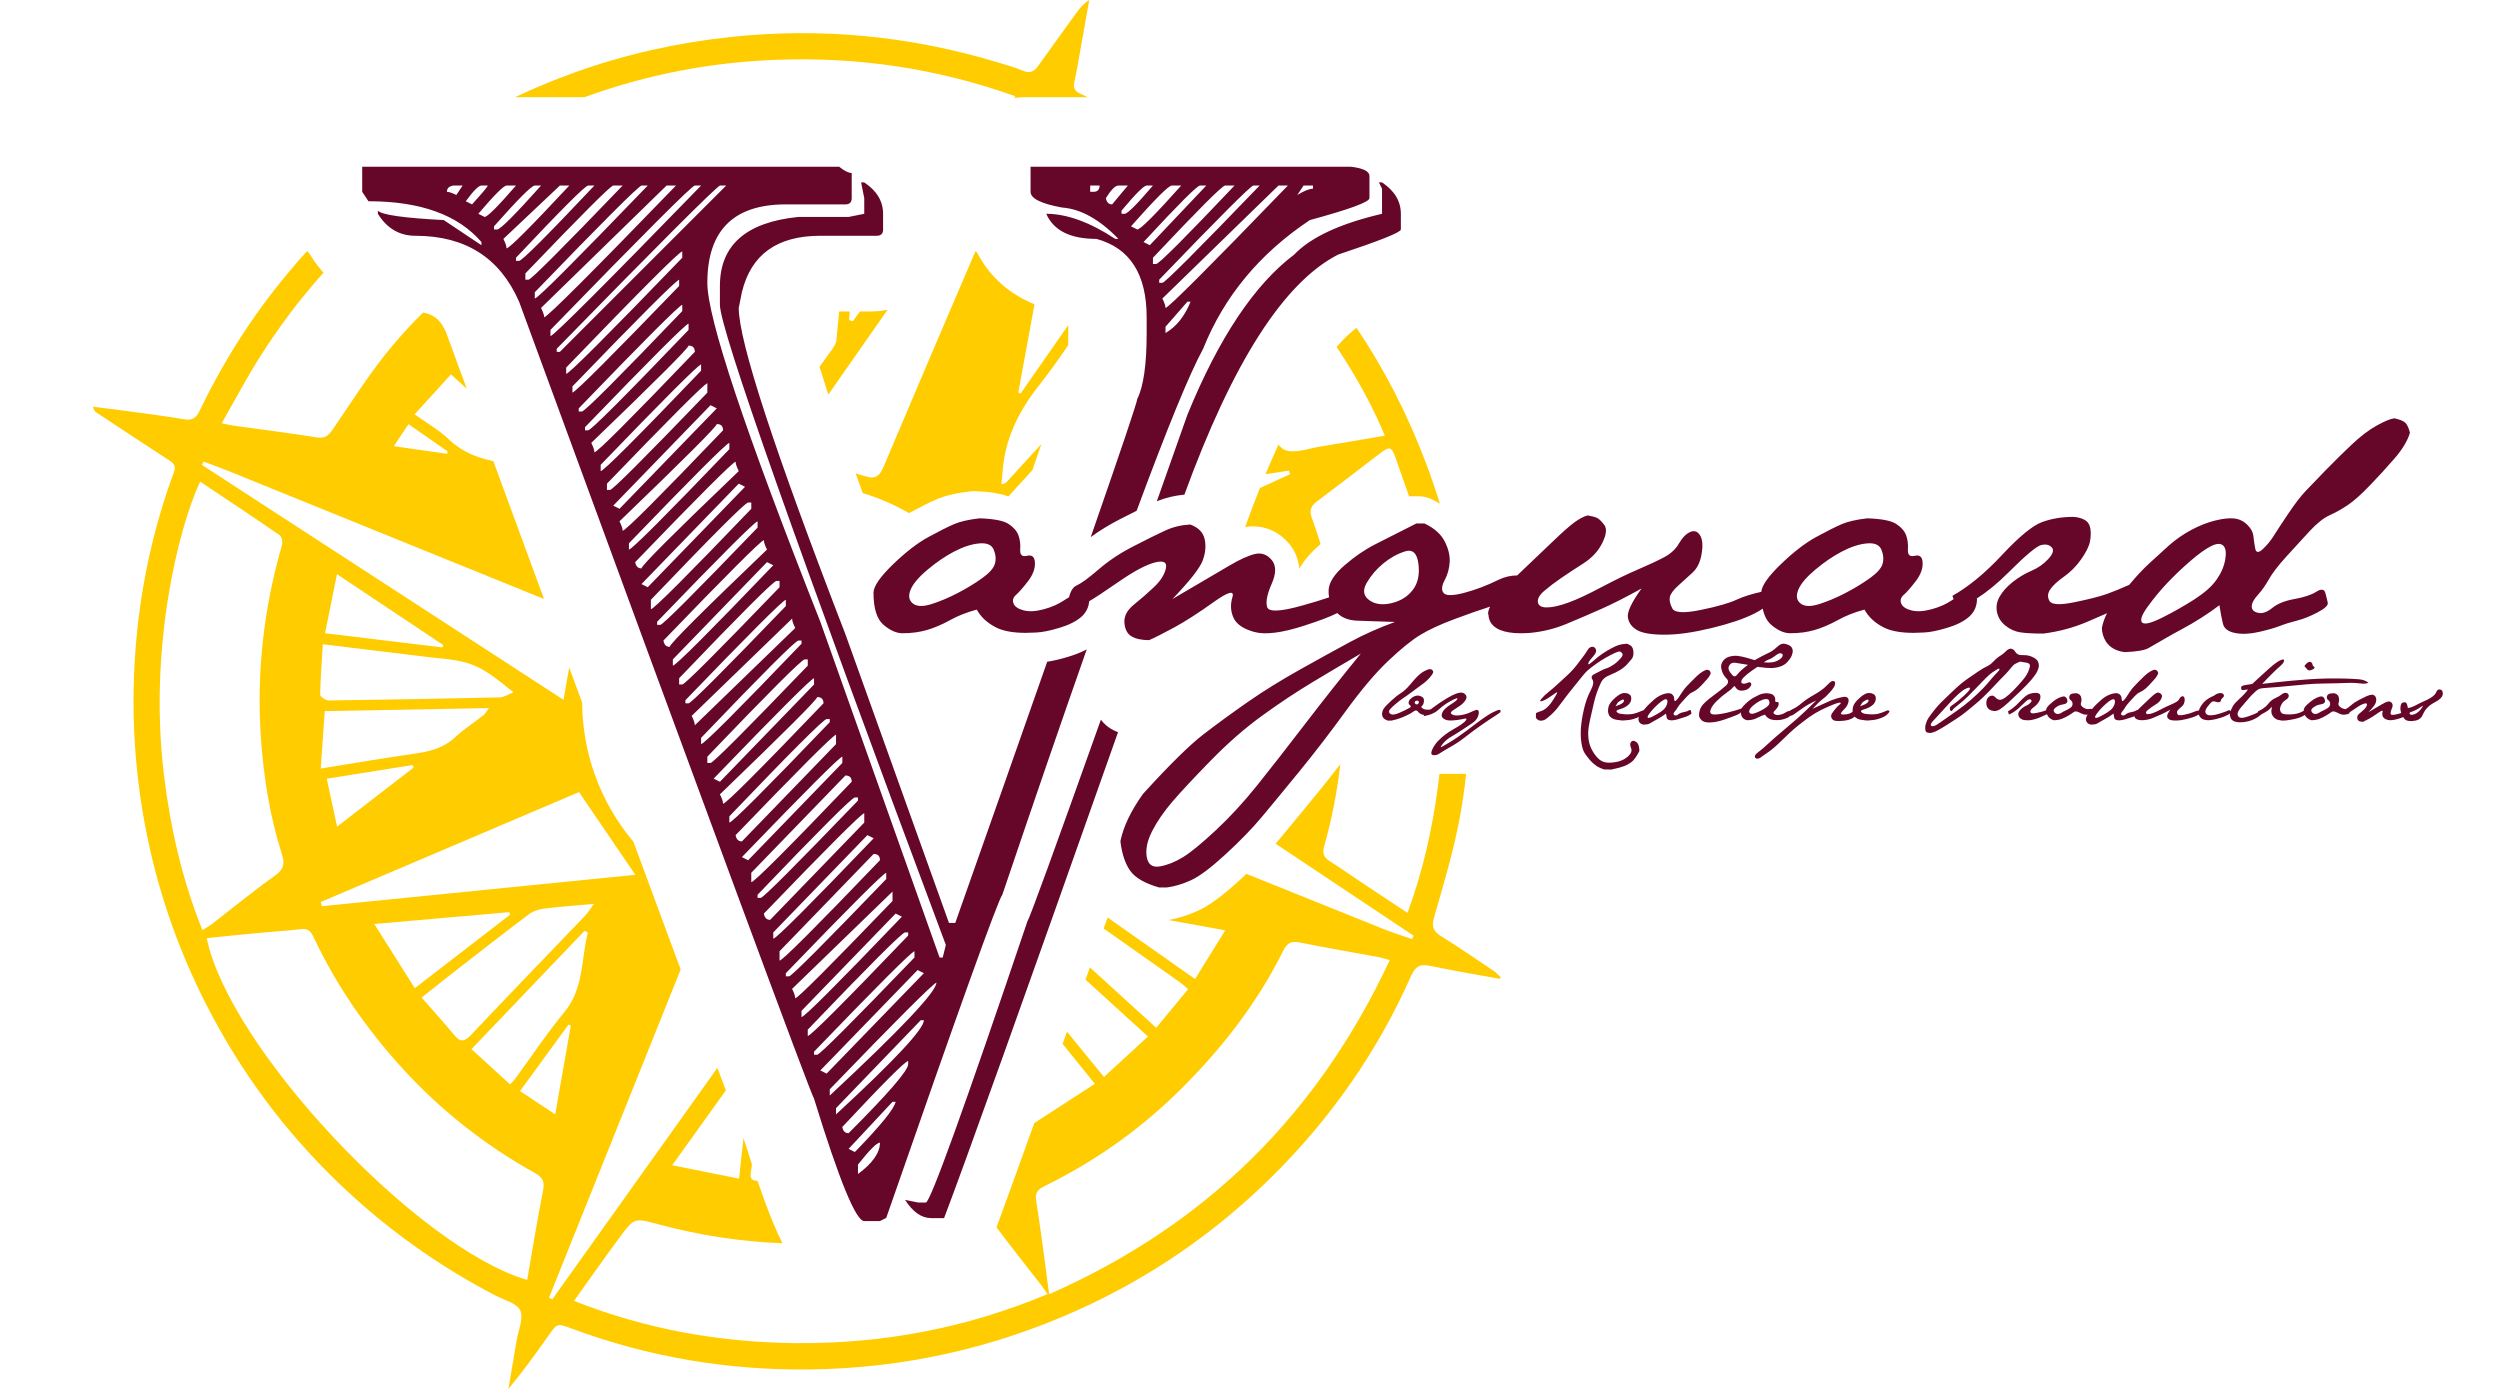 <?xml version="1.0" encoding="UTF-8" standalone="no"?>
<!-- Generator: Adobe Illustrator 16.0.0, SVG Export Plug-In . SVG Version: 6.00 Build 0)  -->

<svg
   xmlns:dc="http://purl.org/dc/elements/1.1/"
   xmlns:cc="http://creativecommons.org/ns#"
   xmlns:rdf="http://www.w3.org/1999/02/22-rdf-syntax-ns#"
   xmlns:svg="http://www.w3.org/2000/svg"
   xmlns="http://www.w3.org/2000/svg"
   xmlns:sodipodi="http://sodipodi.sourceforge.net/DTD/sodipodi-0.dtd"
   xmlns:inkscape="http://www.inkscape.org/namespaces/inkscape"
   version="1.1"
   id="Layer_1"
   x="0px"
   y="0px"
   width="648px"
   height="360px"
   viewBox="0 0 648 360"
   enable-background="new 0 0 648 360"
   xml:space="preserve"
   inkscape:version="0.48.4 r9939"
   sodipodi:docname="logo.svg"><defs
   id="defs127">
</defs><sodipodi:namedview
   pagecolor="#ffffff"
   bordercolor="#666666"
   borderopacity="1"
   objecttolerance="10"
   gridtolerance="10"
   guidetolerance="10"
   inkscape:pageopacity="0"
   inkscape:pageshadow="2"
   inkscape:window-width="1515"
   inkscape:window-height="939"
   id="namedview125"
   showgrid="false"
   inkscape:zoom="1.4142136"
   inkscape:cx="324"
   inkscape:cy="180"
   inkscape:window-x="0"
   inkscape:window-y="0"
   inkscape:window-maximized="0"
   inkscape:current-layer="Layer_1" />
<path
   id="compass"
   style="fill:#ffcc00"
   d="m 201.279,15.5 c 21.06,-0.791 41.549,2.187 61.91,9.451 -0.107,0.155 -0.212,0.301 -0.321,0.452 0.899,-0.129 1.817,-0.201 2.749,-0.201 h 16.343 c -0.627,-0.294 -1.251,-0.588 -1.879,-0.876 -1.362,-0.62 -1.975,-1.383 -1.618,-3.003 0.692,-3.145 1.194,-6.338 1.767,-9.521 0.705,-3.938 1.408,-7.869 2.108,-11.801 -1.441,0.885 -2.359,1.993 -3.205,3.153 -3.357,4.632 -6.721,9.271 -10.041,13.939 -1.036,1.454 -2.128,2.028 -3.938,1.252 -2.038,-0.868 -4.187,-1.47 -6.31,-2.112 -22.741,-6.885 -45.9,-9.172 -69.562,-6.636 -13.937,1.494 -27.485,4.551 -40.634,9.29 -5.203,1.881 -10.258,3.992 -15.18,6.315 h 17.994 c 16.18,-5.896 32.736,-9.06 49.817,-9.702 z m 145.173,74.429 c 5.822,8.729 9.936,16.733 12.478,23.001 -5.736,0.971 -11.159,1.942 -16.611,2.798 -3.161,0.491 -6.904,1.998 -9.375,0.855 -0.601,-0.275 -1.115,-0.747 -1.576,-1.334 -1.085,2.374 -2.196,4.92 -3.333,7.653 2.032,-0.306 4.06,-0.607 6.089,-0.913 0.085,0.306 0.17,0.619 0.262,0.934 -2.606,1.183 -5.204,2.402 -7.814,3.581 -1.253,3.141 -2.529,6.504 -3.833,10.112 0.697,-0.125 1.409,-0.183 2.108,-0.183 3.542,0 6.829,1.579 9.255,4.45 1.085,1.291 2.43,3.464 2.695,6.537 1.137,-2.058 2.813,-4.054 5.03,-5.979 0.154,-0.138 0.318,-0.264 0.475,-0.402 -0.698,-2.269 -1.445,-4.522 -2.268,-6.762 -0.786,-2.126 -0.145,-3.212 1.438,-4.397 5.466,-4.098 10.887,-8.273 16.317,-12.434 2.31,-1.768 2.908,-1.744 3.887,1.08 1.182,3.375 2.389,6.745 3.556,10.132 0.134,-0.007 0.264,-0.026 0.397,-0.026 h 2.076 c 1.162,0 2.312,0.259 3.362,0.759 0.762,0.364 1.472,0.762 2.16,1.176 -1.062,-3.427 -2.221,-6.834 -3.496,-10.218 -4.73,-12.572 -10.729,-24.411 -18.115,-35.362 -1.423,1.054 -3.16,2.622 -5.164,4.942 z m -122.536,33.419 c -0.704,-0.235 -1.412,-0.444 -2.134,-0.638 0.594,1.64 1.208,3.341 1.852,5.104 4.166,1.252 8.19,2.988 11.982,5.181 2.979,-1.616 5.295,-2.773 7.06,-3.537 2.337,-1.005 5.238,-1.691 8.869,-2.099 0.381,-0.042 0.766,-0.059 1.151,-0.043 3.636,0.123 6.443,0.553 8.684,1.352 2.092,-2.289 4.155,-4.56 6.208,-6.808 0.871,-2.514 1.639,-4.755 2.325,-6.75 -3.062,3.349 -6.127,6.695 -9.187,10.046 -0.099,0.119 -0.325,0.119 -1.159,0.391 0.11,-1.204 0.219,-2.066 0.272,-2.919 0.526,-8.707 4.179,-16.03 9.516,-22.78 2.643,-3.346 5.106,-6.826 7.508,-10.352 0.022,-0.724 0.035,-1.506 0.035,-2.37 v -2.859 c -4.198,6.021 -8.292,11.891 -12.371,17.749 -0.196,-0.084 -0.393,-0.164 -0.595,-0.249 1.384,-7.522 2.771,-15.051 4.215,-22.895 -6.552,-2.648 -11.692,-7.211 -14.881,-13.396 -0.139,-0.132 -0.271,-0.268 -0.407,-0.407 -7.971,18.609 -15.948,37.216 -23.817,55.872 -1.167,2.763 -2.342,3.342 -5.126,2.407 z m 1.848,-42.62 h -2.877 c -0.61,0.846 -1.219,1.69 -1.835,2.538 -0.317,-0.109 -0.641,-0.2 -0.962,-0.302 0.052,-0.746 0.098,-1.488 0.147,-2.236 h -2.712 c -0.234,2.471 -0.48,4.941 -0.734,7.413 -0.137,1.328 -1.279,2.594 -2.105,3.779 -0.747,1.065 -1.506,2.117 -2.261,3.17 0.644,2.102 1.394,4.474 2.277,7.177 5.122,-7.325 10.241,-14.651 15.353,-21.979 -1.379,0.285 -2.819,0.44 -4.291,0.44 z m 146.927,123.356 c -1.488,10.903 -3.839,21.635 -7.865,32.53 -3.897,-2.573 -7.429,-4.896 -10.938,-7.23 -3.08,-2.052 -6.107,-4.174 -9.219,-6.165 -1.539,-0.988 -1.973,-2.01 -1.437,-3.889 1.98,-7.03 3.361,-14.12 4.182,-21.259 -2.021,2.626 -4.036,5.169 -6.015,7.602 -3.872,4.739 -7.162,8.724 -9.77,11.839 -0.323,0.392 -0.653,0.783 -0.996,1.17 11.946,7.966 23.861,15.912 35.782,23.852 -0.139,0.287 -0.277,0.583 -0.414,0.885 -2.511,-0.885 -5.05,-1.673 -7.509,-2.661 -11.812,-4.746 -23.612,-9.498 -35.417,-14.249 -0.552,0.521 -1.109,1.036 -1.688,1.564 -4.511,4.146 -8.021,6.707 -11.036,8.068 -2.556,1.143 -5.083,1.927 -7.521,2.326 4.851,0.885 9.751,1.764 14.747,2.672 -2.667,4.311 -5.124,8.276 -7.817,12.622 -7.724,-5.436 -15.204,-10.697 -22.664,-15.944 -0.337,0.958 -0.676,1.909 -1.016,2.856 6.52,4.596 13.048,9.192 19.563,13.804 0.733,0.516 1.388,1.123 2.327,1.906 -2.792,3.371 -5.46,6.595 -8.284,10.017 -5.785,-5.261 -11.499,-10.462 -17.184,-15.65 -0.381,1.075 -0.759,2.133 -1.135,3.176 5.382,4.904 10.755,9.806 16.182,14.746 -3.921,3.618 -7.546,6.945 -11.401,10.477 -3.36,-4.124 -6.5,-7.922 -9.58,-11.741 -0.382,1.065 -0.76,2.122 -1.131,3.166 2.739,3.403 5.515,6.848 8.346,10.355 -5.239,3.396 -10.272,6.655 -15.692,10.164 -3.894,10.831 -7.154,19.84 -9.79,27.035 3.795,5.068 7.745,10.039 11.628,15.05 0.494,0.631 0.931,1.306 1.613,2.258 -21.124,8.85 -42.855,12.913 -65.35,12.7 -19.596,-0.188 -38.663,-3.549 -57.415,-10.942 4.187,-5.828 7.971,-11.276 11.921,-16.59 3.724,-5.006 3.792,-4.912 9.902,-3.28 10.616,2.861 21.361,4.526 32.216,4.929 -0.833,-1.638 -1.687,-3.518 -2.599,-5.737 -1.18,-2.869 -2.46,-6.333 -3.87,-10.432 -0.065,0 -0.129,-0.006 -0.195,-0.021 -2.292,-0.146 -1.504,-1.975 -1.378,-3.183 0.04,-0.366 0.081,-0.736 0.122,-1.106 -0.697,-2.12 -1.422,-4.383 -2.181,-6.793 -0.38,3.466 -0.762,6.959 -1.154,10.527 -5.667,-1.134 -11.168,-2.233 -17.324,-3.471 4.799,-6.694 9.388,-13.096 13.918,-19.418 -0.642,-1.684 -1.375,-3.61 -2.203,-5.821 -14.341,20.103 -28.566,40.044 -42.795,59.986 -0.282,-0.15 -0.565,-0.291 -0.846,-0.436 11.351,-28.285 22.703,-56.592 34.118,-85.058 -3.339,-8.998 -7.373,-19.894 -12.25,-33.114 -8.716,-10.354 -13.217,-23.145 -13.278,-36.027 -1.086,-2.958 -2.209,-6.004 -3.354,-9.118 -0.349,1.936 -0.681,3.882 -1.045,5.816 -0.129,0.687 -0.227,1.385 -0.423,2.56 -31.489,-20.463 -62.617,-40.674 -93.749,-60.902 0.151,-0.29 0.301,-0.574 0.447,-0.862 2.112,0.797 4.237,1.549 6.327,2.394 27.304,11.064 54.608,22.143 81.904,33.223 -4.049,-11.008 -8.419,-22.902 -13.135,-35.746 -4.131,-0.836 -8.09,-2.341 -11.572,-5.67 -2.492,-2.396 -5.613,-4.134 -8.839,-6.45 3.272,-3.592 6.331,-6.937 9.437,-10.356 1.358,1.236 2.728,2.485 4.092,3.727 -0.761,-2.065 -1.529,-4.161 -2.306,-6.275 -0.055,-0.048 -0.109,-0.101 -0.162,-0.149 0.027,-0.026 0.053,-0.054 0.082,-0.075 -0.994,-2.697 -1.993,-5.427 -3.011,-8.199 -1.292,-2.826 -2.708,-4.452 -5.917,-5.059 -2.72,2.68 -5.329,5.49 -7.822,8.438 -5.752,6.816 -10.529,14.461 -15.593,21.846 -1.107,1.628 -1.998,2.426 -4.136,2.084 -7.01,-1.122 -14.068,-1.997 -21.102,-2.977 -0.901,-0.116 -1.78,-0.329 -3.567,-0.674 3.536,-6.169 6.584,-11.955 10.078,-17.464 4.85,-7.65 10.287,-14.855 16.323,-21.57 -1.242,-1.395 -2.391,-2.926 -3.416,-4.577 -0.06,-0.098 -0.116,-0.194 -0.17,-0.284 -0.23,-0.245 -0.438,-0.498 -0.652,-0.755 -11.284,12.361 -20.56,26.167 -27.845,41.344 -0.89,1.856 -1.848,2.643 -4.02,2.272 -4.902,-0.852 -9.855,-1.46 -14.79,-2.139 -2.948,-0.402 -5.905,-0.762 -8.854,-1.132 0.187,0.89 0.491,1.241 0.853,1.484 6.319,4.178 12.635,8.355 18.984,12.481 1.146,0.75 1.694,1.447 1.157,2.928 -5.627,15.252 -8.933,30.99 -10.063,47.236 -1.023,14.715 -0.213,29.312 2.453,43.798 3.046,16.535 8.418,32.289 16.101,47.291 8.814,17.198 20.13,32.489 34.042,45.873 12.209,11.749 25.833,21.531 40.88,29.334 2.255,1.156 5.558,2.002 6.342,3.853 0.887,2.091 -0.506,5.149 -0.951,7.788 -0.69,4.176 -1.408,8.343 -2.119,12.515 3.693,-4.46 7.021,-9.005 10.246,-13.615 2.396,-3.418 2.326,-3.435 6.174,-2.012 19.861,7.38 40.431,10.844 61.57,10.588 24.134,-0.275 47.247,-5.379 69.318,-15.264 18.861,-8.45 35.617,-19.974 50.297,-34.415 15.369,-15.137 27.607,-32.565 36.359,-52.318 1.248,-2.819 2.616,-3.104 5.209,-2.561 5.917,1.238 11.896,2.234 17.838,3.322 0.06,-0.144 0.119,-0.306 0.164,-0.452 -0.572,-0.522 -1.095,-1.135 -1.736,-1.572 -4.526,-3.027 -9.01,-6.123 -13.635,-9.007 -2.035,-1.26 -2.59,-2.462 -1.883,-4.91 2.372,-8.249 4.865,-16.508 6.489,-24.918 0.79,-4.081 1.389,-8.173 1.833,-12.278 h -6.918 c -0.128,1.163 -0.265,2.328 -0.424,3.495 z M 105.879,109.937 c 3.517,2.444 6.844,4.759 10.17,7.081 -0.058,0.2 -0.117,0.404 -0.17,0.606 -4.459,-0.641 -8.913,-1.278 -13.798,-1.971 1.448,-2.176 2.498,-3.76 3.798,-5.716 z m 45.7,127.502 c -9.835,10.273 -19.729,20.485 -29.496,30.817 -1.695,1.787 -2.776,1.946 -4.357,0.025 -2.632,-3.202 -5.426,-6.263 -8.441,-9.723 3.414,-2.693 6.626,-5.267 9.872,-7.777 5.977,-4.649 11.939,-9.304 17.99,-13.85 1.031,-0.768 2.455,-1.249 3.757,-1.403 4.079,-0.515 8.18,-0.811 13.067,-1.249 -1.117,1.482 -1.671,2.406 -2.392,3.16 z m 0.794,4.249 c -1.777,6.973 -0.98,14.538 -6.145,20.727 -4.539,5.463 -8.464,11.441 -12.67,17.177 -0.317,0.438 -0.721,0.805 -1.342,1.481 -3.304,-3.016 -6.479,-5.899 -10.016,-9.132 9.703,-10.147 19.502,-20.404 29.299,-30.663 0.29,0.141 0.585,0.274 0.874,0.41 z m -44.857,14.451 c -3.5,-5.552 -6.812,-10.795 -10.504,-16.639 12.159,-1.074 23.59,-2.073 35.016,-3.071 0.06,0.226 0.113,0.446 0.167,0.673 -8.084,6.234 -16.168,12.472 -24.679,19.037 z m 42.568,-50.835 c 5.017,7.379 9.702,14.252 14.592,21.446 -26.982,2.698 -54.107,5.413 -81.232,8.134 -0.105,-0.364 -0.221,-0.721 -0.322,-1.077 22.492,-9.576 44.981,-19.152 66.962,-28.503 z m -66.947,-6.1 c 0.362,-5.224 0.683,-9.826 1.039,-14.887 13.274,-0.239 27.574,-0.5 42.558,-0.782 -0.786,1.044 -1.015,1.522 -1.38,1.816 -2.477,1.937 -5.139,3.655 -7.43,5.784 -3.032,2.812 -6.623,3.678 -10.535,4.225 -7.657,1.071 -15.273,2.405 -24.252,3.844 z m 24.082,-0.262 c -6.412,4.953 -12.832,9.914 -19.852,15.326 -0.946,-4.401 -1.77,-8.237 -2.672,-12.426 7.598,-1.208 14.91,-2.375 22.219,-3.537 0.104,0.208 0.202,0.425 0.305,0.637 z M 87.341,148.823 c 9.46,6.31 18.509,12.333 27.543,18.364 -0.054,0.213 -0.117,0.417 -0.177,0.629 -10.024,-1.203 -20.041,-2.413 -30.456,-3.678 1.027,-5.087 1.987,-9.844 3.09,-15.315 z m -3.661,18.169 c 9.415,1.141 18.289,2.221 27.171,3.304 0.457,0.059 0.912,0.136 1.376,0.171 9.978,0.879 12.054,1.753 20.869,8.987 -1.378,0.527 -2.447,1.268 -3.534,1.302 -14.787,0.341 -29.581,0.617 -44.37,0.803 -0.759,0.011 -2.207,-0.975 -2.203,-1.478 0.078,-4.23 0.41,-8.456 0.691,-13.089 z m -41.185,33.844 c -3.979,-32.747 3.625,-63.599 9.37,-76 7.005,4.685 13.85,9.208 20.603,13.873 0.548,0.377 0.853,1.767 0.641,2.508 -4.745,16.401 -6.658,33.089 -5.47,50.134 0.711,10.174 2.283,20.182 5.392,29.899 0.814,2.557 0.604,4.052 -1.771,5.731 -5.568,3.95 -10.848,8.3 -16.263,12.486 -0.643,0.492 -1.36,0.889 -2.527,1.651 -5.273,-13.146 -8.31,-26.544 -9.975,-40.282 z m 98.255,107.818 c -1.496,7.596 -2.737,15.253 -4.11,23.104 -28.55,-8.333 -77.343,-60.386 -83.054,-88.599 4.583,-0.466 9.138,-0.938 13.69,-1.365 3.588,-0.344 7.19,-0.537 10.762,-0.965 1.861,-0.233 2.567,0.646 3.278,2.142 5.835,12.386 13.546,23.54 22.724,33.653 10.021,11.031 21.591,20.186 34.62,27.428 2.083,1.161 2.544,2.307 2.09,4.602 z m -5.967,-25.845 c 4.34,-5.943 8.46,-11.592 12.583,-17.241 0.195,0.09 0.394,0.168 0.589,0.258 -1.309,7.452 -2.618,14.919 -4.042,23.011 -3.287,-2.174 -6.014,-3.969 -9.13,-6.028 z m 137.154,52.644 c -0.421,-3.202 -0.755,-5.884 -1.127,-8.551 -0.715,-5.222 -1.39,-10.438 -2.235,-15.633 -0.32,-1.968 0.275,-2.89 2.087,-3.788 12.799,-6.274 24.388,-14.377 34.566,-24.333 11.022,-10.8 20.509,-22.854 27.408,-36.76 1.041,-2.101 2.17,-2.506 4.319,-2.079 6.792,1.36 13.623,2.531 20.44,3.784 0.778,0.139 1.545,0.408 2.829,0.76 -18.629,39.899 -47.541,68.661 -88.287,86.6 z" />

<path
   id="text"
   style="fill:#660729"
   d="m 289.792,189.791 c -0.634,-0.245 -1.238,-0.528 -1.805,-0.871 -0.751,-0.445 -1.755,-1.207 -2.639,-2.377 -12.075,33.934 -18.435,51.378 -19.066,52.335 -16.407,48.536 -25.173,72.812 -26.294,72.812 h -2.023 l -3.373,-0.68 c 2.025,3.15 4.27,4.722 6.744,4.722 h 3.369 c 5.641,-14.836 20.669,-56.822 45.087,-125.941 z m -78.793,94.985 c 6.512,21.146 10.851,31.725 13.015,31.725 h 4.071 l 1.624,-0.816 c 18.976,-54.576 29.011,-82.504 30.095,-83.765 8.189,-24.223 15.48,-45.414 21.875,-63.588 -1.439,0.752 -3.046,1.39 -4.849,1.925 -1.999,0.603 -3.789,1.021 -5.396,1.267 -6.56,18.718 -14.505,41.288 -23.833,67.708 h -1.624 l -26.843,-74.831 c -18.432,-47.713 -27.65,-75.912 -27.65,-84.587 l 0.814,-4.062 c 2.345,-9.76 9.12,-14.637 20.33,-14.637 h 14.644 c 1.084,0 1.625,-0.543 1.625,-1.63 v -4.071 c 0,-3.252 -1.625,-5.96 -4.884,-8.131 H 223.2 l 0.814,4.071 v 4.061 l -4.065,0.816 H 206.935 C 193.379,57.588 186.6,63.554 186.6,74.126 v 4.879 c 0,6.234 19.521,61.538 58.562,165.926 l -0.809,3.252 h -0.815 l -30.91,-87.027 C 193.107,111.72 183.342,82.441 183.342,73.313 c 0,-13.557 6.783,-20.336 20.341,-20.336 h 15.451 c 1.086,0 1.628,-0.544 1.628,-1.622 v -6.511 c -0.813,0 -1.897,-0.542 -3.252,-1.629 H 93.881 v 6.511 l 1.625,2.438 c 13.466,0 23.229,3.527 29.278,10.576 v 0.816 l -9.759,-6.51 C 104.629,56.502 98.946,55.691 97.952,54.607 v 0.81 c 2.346,3.796 5.603,5.701 9.761,5.701 12.915,0 21.865,5.69 26.833,17.075 49.889,135.912 75.373,204.776 76.453,206.583 z m -1.629,-16.263 v -1.627 c 16.007,-16.719 24.406,-25.119 25.22,-25.212 h 0.809 v 0.816 c -16.625,17.344 -25.299,26.023 -26.029,26.023 z m 2.445,4.876 h -0.816 v -0.801 c 16.542,-17.176 25.213,-25.849 26.03,-26.027 v 1.62 c -16.178,16.806 -24.58,25.208 -25.214,25.208 z m 10.572,30.912 v -2.44 c 2.99,-3.787 4.886,-5.697 5.698,-5.697 0,2.615 -1.905,5.341 -5.698,8.137 z m -0.808,-5.696 -1.63,-0.815 11.389,-12.198 h 0.808 c -0.363,1.811 -3.886,6.152 -10.567,13.013 z m -1.63,-4.879 c -0.903,0 -1.447,-0.544 -1.623,-1.622 10.656,-11.393 16.353,-17.084 17.072,-17.084 v 0.816 c 0,1.627 -5.147,7.59 -15.449,17.89 z m -3.25,-4.874 v -1.627 l 21.954,-22.781 h 0.82 c 0,2.263 -7.596,10.397 -22.774,24.408 z m -1.626,-4.887 v -1.621 c 17.344,-17.993 26.562,-27.203 27.651,-27.655 0,2.344 -9.215,12.111 -27.651,29.276 z m -0.815,-5.687 -1.629,-0.815 25.216,-26.028 1.627,0.816 -25.214,26.027 z m 19.517,-40.674 c -16.628,17.351 -25.304,26.023 -26.024,26.023 v -1.622 l 24.395,-25.207 1.629,0.806 z m -2.437,-4.064 c -16.181,16.807 -24.588,25.219 -25.216,25.219 0,-0.551 -0.268,-1.36 -0.81,-2.443 l 26.026,-25.214 v 2.438 z m -3.253,-10.571 c -16.628,17.351 -25.308,26.023 -26.027,26.023 v -2.432 l 24.396,-25.219 c 1.088,0.001 1.631,0.54 1.631,1.628 z m -5.698,-16.268 v 0.81 c -16.178,16.812 -24.58,25.224 -25.213,25.224 h -0.812 v -0.814 c 16,-16.72 24.402,-25.132 25.218,-25.219 h 0.807 z m -1.624,-4.07 c -16.625,17.356 -25.302,26.029 -26.027,26.029 v -2.438 l 24.399,-25.212 c 1.086,0.001 1.628,0.538 1.628,1.621 z M 187.415,111.54 c -16.628,17.352 -25.301,26.025 -26.027,26.025 0,-0.541 -0.274,-1.351 -0.815,-2.439 16.809,-16.179 25.216,-24.586 25.216,-25.212 1.084,-0.001 1.626,0.536 1.626,1.626 z M 188.228,48.097 145.12,91.2 h -0.814 v -0.804 c 26.661,-27.294 40.762,-41.395 42.295,-42.299 h 1.627 z m -11.387,17.077 v 1.631 c -19.34,20.062 -29.37,30.094 -30.089,30.094 V 95.272 C 166.086,75.204 176.118,65.174 176.841,65.174 z M 166.269,48.097 h 1.624 C 149.099,67.617 139.338,77.38 138.616,77.38 v -1.629 c 17.353,-17.981 26.57,-27.204 27.653,-27.654 z m 6.508,0 h 2.437 c -21.688,22.414 -33.077,33.799 -34.164,34.155 0,-0.54 -0.266,-1.351 -0.807,-2.439 L 172.777,48.097 z M 142.679,85.513 C 166.904,60.571 179.37,48.097 180.094,48.097 h 1.628 C 156.874,73.668 143.856,86.68 142.679,87.138 v -1.625 z m 18.709,-37.416 c -15.637,16.269 -23.765,24.401 -24.399,24.401 h -0.812 v -1.631 c 14.547,-15.179 22.135,-22.77 22.771,-22.77 h 2.44 z m -22.772,0 h 1.628 c -6.777,7.591 -10.578,11.387 -11.391,11.387 h -0.812 v -0.817 c 6.237,-7.044 9.76,-10.57 10.575,-10.57 z m -20.336,2.442 c -1.08,-0.544 -1.897,-0.815 -2.441,-0.815 0,-0.903 0.544,-1.446 1.63,-1.626 h 2.439 l -1.628,2.441 z m 4.071,2.436 -1.625,-0.813 c 1.983,-2.708 3.336,-4.064 4.059,-4.064 h 1.63 c -0.001,0.272 -1.359,1.896 -4.064,4.877 z m 1.627,2.439 c 4.151,-4.875 6.594,-7.316 7.315,-7.316 h 2.446 c -4.701,5.425 -7.412,8.132 -8.135,8.132 l -1.626,-0.816 z m 6.501,6.508 14.641,-13.825 h 2.441 c -10.122,10.844 -15.541,16.269 -16.269,16.269 0,-0.542 -0.265,-1.357 -0.813,-2.444 z m 3.259,5.695 v -0.812 c 11.744,-12.471 17.979,-18.708 18.705,-18.708 h 1.623 c -12.284,13.017 -18.796,19.52 -19.52,19.52 h -0.808 z m 14.64,32.534 C 165.726,82.17 174.942,72.948 176.032,72.498 v 1.626 c -17.355,17.984 -26.574,27.204 -27.654,27.653 v -1.626 z m 1.628,6.512 v -0.816 c 17.075,-17.713 26.026,-26.66 26.835,-26.843 v 1.631 c -16.628,17.347 -25.304,26.029 -26.026,26.029 h -0.809 z m 1.624,4.877 v -0.817 c 17.08,-17.707 26.026,-26.654 26.842,-26.837 v 1.628 c -16.627,17.349 -25.311,26.026 -26.029,26.026 h -0.813 z m 1.627,3.25 c 16.811,-16.169 25.215,-24.58 25.215,-25.211 1.08,0 1.622,0.539 1.622,1.622 -16.628,17.356 -25.303,26.032 -26.028,26.032 0,-0.545 -0.266,-1.357 -0.809,-2.443 z m 2.437,7.32 v -1.628 c 16.542,-17.166 25.213,-25.845 26.028,-26.025 v 1.625 c -16.626,17.355 -25.304,26.028 -26.028,26.028 z m 1.623,4.876 v -1.623 c 16.542,-17.17 25.222,-25.842 26.025,-26.026 v 2.439 c -16.174,16.811 -24.574,25.209 -25.212,25.209 h -0.813 z m 26.844,-21.959 1.629,0.819 -25.216,26.027 -1.625,-0.814 25.212,-26.032 z m -21.142,35.791 c 16.534,-17.171 25.209,-25.843 26.027,-26.028 v 1.633 c -16.632,17.347 -25.31,26.024 -26.027,26.024 v -1.629 z m 1.621,4.883 c 16.541,-17.173 25.214,-25.844 26.028,-26.029 0,0.539 0.272,1.354 0.816,2.438 -16.725,16 -25.125,24.4 -25.216,25.215 -0.903,0 -1.443,-0.546 -1.628,-1.624 z m 1.629,5.688 25.216,-26.025 1.623,0.816 -25.215,26.023 -1.624,-0.814 z m 2.441,4.071 c 15.993,-16.722 24.397,-25.127 25.208,-25.214 h 0.817 v 1.627 c -16.627,17.35 -25.304,26.026 -26.026,26.026 v -2.439 z m 1.62,6.506 v -0.812 c 16.542,-17.174 25.221,-25.845 26.031,-26.028 v 1.624 c -16.178,16.811 -24.581,25.216 -25.217,25.216 h -0.814 z m 1.631,4.063 c 16.541,-17.164 25.212,-25.842 26.028,-26.028 0,0.539 0.273,1.357 0.812,2.446 -16.718,15.998 -25.124,24.398 -25.216,25.211 -0.902,0 -1.445,-0.541 -1.624,-1.629 z m 2.44,4.883 24.4,-25.211 1.628,0.809 c -16.627,17.351 -25.305,26.023 -26.029,26.023 v -1.621 z m 1.631,6.506 v -1.627 c 15.996,-16.714 24.398,-25.121 25.211,-25.214 h 0.814 v 1.626 c -16.179,16.81 -24.587,25.215 -25.217,25.215 h -0.808 z m 1.624,4.881 v -0.811 c 16.537,-17.171 25.21,-25.847 26.028,-26.028 v 1.627 c -16.179,16.812 -24.583,25.212 -25.212,25.212 h -0.816 z m 1.628,3.248 26.028,-25.21 c 0,0.545 0.273,1.36 0.81,2.439 l -26.028,25.215 c 0,-0.545 -0.266,-1.356 -0.81,-2.444 z m 2.438,5.702 c 15.994,-16.724 24.4,-25.125 25.213,-25.22 h 0.816 v 0.816 c -16.628,17.353 -25.306,26.025 -26.029,26.025 v -1.621 z m 1.621,6.508 v -1.633 c 16.007,-16.715 24.409,-25.122 25.221,-25.212 h 0.806 v 1.621 c -16.175,16.816 -24.577,25.224 -25.209,25.224 h -0.818 z m 27.656,-21.966 v 1.627 l -24.398,25.213 -1.627,-0.811 c 16.544,-17.171 25.213,-25.849 26.025,-26.029 z m -24.398,30.094 c 16.81,-16.17 25.215,-24.577 25.215,-25.21 1.085,0 1.627,0.539 1.627,1.625 -16.625,17.352 -25.309,26.029 -26.027,26.029 -0.001,-0.546 -0.274,-1.355 -0.815,-2.444 z m 2.445,5.696 c 15.995,-16.72 24.396,-25.125 25.212,-25.211 h 0.814 v 0.809 c -16.633,17.352 -25.312,26.03 -26.027,26.03 v -1.628 z m 1.622,4.88 c 16.535,-17.17 25.213,-25.848 26.03,-26.027 v 2.437 l -24.399,25.218 c -0.909,-0.001 -1.443,-0.545 -1.631,-1.628 z m 27.658,-20.337 v 1.633 l -24.408,25.212 -1.619,-0.815 c 16.537,-17.172 25.212,-25.85 26.027,-26.03 z m 5.688,14.647 v 2.438 l -24.398,25.211 c -0.906,0 -1.449,-0.549 -1.627,-1.621 16.54,-17.176 25.211,-25.855 26.025,-26.028 z m -23.584,30.903 24.4,-25.213 1.624,0.815 c -16.623,17.347 -25.306,26.025 -26.024,26.025 v -1.627 z m 3.254,11.393 v -0.816 c 16.537,-17.171 25.214,-25.844 26.025,-26.028 v 1.622 c -16.178,16.805 -24.58,25.223 -25.212,25.223 h -0.813 z M 622.179,183.73 c 0.005,-0.475 0.054,-0.834 0.142,-1.089 0.087,-0.246 0.218,-0.421 0.407,-0.509 0.196,-0.088 0.436,-0.117 0.735,-0.088 0.293,0.033 0.511,0.531 0.663,1.498 0.62,-0.122 1.153,-0.299 1.605,-0.521 0.457,-0.229 0.887,-0.445 1.284,-0.66 0.402,-0.21 0.887,-0.434 1.431,-0.67 0.544,-0.234 1.05,-0.492 1.528,-0.781 0.468,-0.284 0.827,-0.564 1.066,-0.841 0.229,-0.277 0.414,-0.554 0.528,-0.843 0.124,-0.283 0.315,-0.455 0.604,-0.525 0.331,0.005 0.576,0.076 0.723,0.204 0.158,0.127 0.25,0.427 0.295,0.9 -0.018,0.213 -0.072,0.414 -0.164,0.615 -0.087,0.196 -0.271,0.435 -0.571,0.712 -0.306,0.278 -0.62,0.502 -0.958,0.673 -0.337,0.175 -0.708,0.389 -1.115,0.64 -0.413,0.25 -0.827,0.587 -1.234,1.006 -0.409,0.421 -0.702,0.835 -0.882,1.226 -0.179,0.392 -0.364,0.757 -0.561,1.078 -0.196,0.319 -0.489,0.582 -0.876,0.783 -0.397,0.201 -0.996,0.331 -1.818,0.386 -0.549,-0.022 -0.979,-0.088 -1.283,-0.212 -0.31,-0.131 -0.642,-0.501 -0.974,-1.121 -0.337,-0.62 -0.525,-1.24 -0.575,-1.861 z m 3.091,1.54 c 0.423,-0.065 0.805,-0.212 1.158,-0.439 0.342,-0.224 0.707,-0.561 1.061,-1.008 0.364,-0.447 0.522,-0.752 0.484,-0.908 -0.876,0.629 -1.561,1.051 -2.062,1.257 -0.495,0.212 -0.996,0.396 -1.503,0.555 0.148,0.429 0.437,0.608 0.862,0.543 z m -17.206,-1.497 c 0.294,-0.135 0.745,-0.464 1.351,-0.985 0.608,-0.528 1.322,-0.995 2.144,-1.415 0.811,-0.424 1.457,-0.739 1.92,-0.952 0.469,-0.218 0.975,-0.34 1.519,-0.369 0.489,0.179 0.783,0.466 0.881,0.875 0.093,0.407 0.055,0.844 -0.12,1.306 -0.169,0.469 -0.788,1.252 -1.844,2.362 1.682,-0.997 2.846,-1.677 3.487,-2.052 0.638,-0.376 1.153,-0.609 1.551,-0.691 0.392,-0.092 0.729,0.027 1.012,0.359 0.277,0.332 0.277,0.816 0,1.448 -0.283,0.642 -0.375,1.116 -0.283,1.427 0.104,0.31 0.806,0.276 2.133,-0.094 1.317,-0.37 2.312,-0.706 2.977,-1.018 -0.044,0.577 -0.196,0.985 -0.457,1.229 -0.255,0.245 -1.055,0.582 -2.405,1.018 -1.36,0.441 -2.366,0.561 -3.024,0.381 -0.67,-0.186 -1.094,-0.474 -1.273,-0.864 -0.18,-0.392 -0.191,-0.812 -0.06,-1.258 0.136,-0.439 -0.262,-0.336 -1.165,0.31 -0.908,0.654 -1.708,1.165 -2.388,1.53 -0.669,0.369 -1.182,0.631 -1.518,0.777 -0.457,0 -0.816,-0.075 -1.078,-0.233 -0.261,-0.152 -0.402,-0.431 -0.43,-0.827 -0.037,-0.402 0.164,-0.768 0.588,-1.11 0.413,-0.343 0.827,-0.69 1.213,-1.066 0.387,-0.364 0.637,-0.741 0.725,-1.127 0.081,-0.384 -0.137,-0.506 -0.675,-0.364 -0.544,0.141 -1.284,0.533 -2.215,1.186 -0.941,0.654 -1.567,1.058 -1.865,1.221 -0.306,0.156 -0.72,0.261 -1.247,0.311 0.068,-0.742 0.249,-1.178 0.546,-1.315 z m -8.874,0.735 c 0.235,0.354 0.529,0.539 0.871,0.55 0.349,0.017 0.676,-0.081 0.996,-0.282 0.305,-0.208 0.669,-0.403 1.094,-0.594 0.414,-0.18 0.826,-0.413 1.235,-0.686 0.393,-0.271 0.586,-0.619 0.586,-1.029 0,-0.414 -0.151,-0.734 -0.461,-0.963 -0.305,-0.229 -0.441,-0.522 -0.397,-0.877 0.065,-0.353 0.229,-0.598 0.5,-0.729 0.272,-0.133 0.729,-0.212 1.361,-0.22 0.658,0.127 1.071,0.459 1.213,0.996 0.152,0.53 0.141,1.025 -0.022,1.482 -0.18,0.461 0.038,0.871 0.626,1.244 0.593,0.368 1.115,0.488 1.583,0.363 0.457,-0.127 0.729,0.016 0.79,0.435 -0.083,0.44 -0.201,0.707 -0.365,0.794 -0.174,0.094 -0.517,0.174 -1.033,0.245 -0.517,0.076 -1.144,-0.081 -1.861,-0.479 -0.729,-0.387 -1.234,-0.468 -1.556,-0.234 -0.306,0.239 -0.773,0.544 -1.398,0.925 -0.61,0.377 -1.225,0.675 -1.816,0.897 -0.6,0.218 -1.284,0.333 -2.052,0.333 -0.713,-0.24 -1.214,-0.605 -1.514,-1.095 -0.293,-0.499 -0.445,-1.043 -0.445,-1.632 0.082,-0.414 0.38,-0.871 0.924,-1.361 0.539,-0.494 1.062,-0.908 1.552,-1.246 0.489,-0.326 1.001,-0.571 1.507,-0.729 0.512,-0.155 0.876,-0.13 1.088,0.065 0.206,0.202 0.36,0.446 0.419,0.735 0.065,0.288 0.038,0.517 -0.081,0.695 -0.132,0.175 -0.315,0.295 -0.561,0.354 -0.245,0.057 -0.581,0.135 -1.012,0.234 -0.419,0.098 -0.888,0.331 -1.388,0.707 -0.49,0.383 -0.61,0.743 -0.383,1.102 z m -11.332,-2 c 0.55,-0.711 1.169,-1.228 1.876,-1.543 0.708,-0.315 1.274,-0.642 1.698,-0.991 0.436,-0.348 0.85,-0.464 1.234,-0.353 0.393,0.109 0.578,0.359 0.572,0.74 0,0.386 -0.229,0.709 -0.658,0.979 -0.435,0.262 -0.762,0.551 -0.979,0.852 -0.212,0.302 -0.387,0.637 -0.517,1.008 -0.142,0.367 -0.142,0.732 -0.012,1.107 0.132,0.37 0.359,0.609 0.718,0.725 0.36,0.109 0.909,0.162 1.666,0.151 0.745,-0.01 1.41,-0.087 1.98,-0.233 0.564,-0.146 1.066,-0.354 1.49,-0.609 0.435,-0.262 0.789,-0.35 1.094,-0.271 l 0.131,0.526 c -0.196,0.311 -0.474,0.571 -0.832,0.784 -0.365,0.218 -0.72,0.397 -1.077,0.544 -0.354,0.146 -0.865,0.299 -1.513,0.447 -0.665,0.146 -1.404,0.271 -2.252,0.374 l -0.926,0.044 c -0.762,-0.088 -1.306,-0.234 -1.648,-0.431 -0.338,-0.201 -0.609,-0.467 -0.827,-0.811 -0.212,-0.343 -0.326,-0.68 -0.337,-1.022 -0.028,-0.337 0.026,-0.669 0.113,-1.008 0.099,-0.338 -0.005,-0.326 -0.304,0.026 -0.3,0.355 -0.713,0.683 -1.235,0.981 -0.522,0.306 -0.963,0.544 -1.322,0.734 -0.359,0.175 -0.61,-0.103 -0.74,-0.854 1.188,-0.549 2.063,-1.187 2.607,-1.896 z m 10.757,-8.714 -0.393,-0.111 c -0.402,-0.458 -0.713,-0.79 -0.914,-0.998 0.19,-0.412 0.561,-0.782 1.104,-1.107 l 0.425,-0.024 c 0.353,0.167 0.539,0.379 0.555,0.645 0.011,0.266 0.207,0.514 0.55,0.753 l -0.153,0.378 c -0.357,0.224 -0.745,0.376 -1.174,0.464 z m -20.392,10.377 c 0.142,-0.397 0.354,-0.817 0.604,-1.257 0.272,-0.447 0.86,-1.09 1.79,-1.933 0.925,-0.844 1.616,-1.594 2.058,-2.259 -0.681,0.087 -1.133,0.134 -1.36,0.145 -0.229,0.008 -0.364,-0.128 -0.408,-0.41 -0.043,-0.284 0.021,-0.485 0.2,-0.621 0.175,-0.133 0.522,-0.233 1.041,-0.296 0.516,-0.065 1.049,-0.155 1.615,-0.256 0.984,-0.93 1.796,-1.673 2.427,-2.238 0.625,-0.562 1.294,-1.169 2.013,-1.818 0.724,-0.648 1.393,-1.19 2.04,-1.624 0.647,-0.443 1.202,-0.667 1.671,-0.68 0.287,0.367 0.022,0.91 -0.778,1.63 -0.815,0.715 -1.454,1.31 -1.92,1.782 -0.474,0.47 -0.932,0.928 -1.366,1.363 -0.436,0.435 -0.936,0.957 -1.49,1.562 0.723,-0.087 1.806,-0.212 3.236,-0.375 1.441,-0.161 2.922,-0.316 4.429,-0.455 1.502,-0.142 3.025,-0.264 4.554,-0.368 1.523,-0.103 3.02,-0.168 4.494,-0.201 1.47,-0.021 2.998,-0.021 4.588,0.014 1.582,0.039 2.877,0.106 3.867,0.199 1.001,0.098 1.796,0.408 2.389,0.925 -0.61,0.19 -1.159,0.25 -1.66,0.188 -0.499,-0.073 -1.043,-0.119 -1.621,-0.157 -0.576,-0.035 -1.267,-0.044 -2.072,-0.024 -0.794,0.024 -1.779,0.052 -2.916,0.092 -1.148,0.036 -2.372,0.06 -3.673,0.076 -1.295,0.016 -2.618,0.076 -3.95,0.188 -1.344,0.115 -2.61,0.231 -3.819,0.351 -1.202,0.13 -2.448,0.245 -3.754,0.349 -1.289,0.101 -2.214,0.173 -2.77,0.211 -0.539,0.036 -0.995,0.077 -1.349,0.12 -0.359,0.043 -0.647,0.122 -0.871,0.229 -0.233,0.114 -0.479,0.278 -0.729,0.503 -0.261,0.223 -0.582,0.528 -0.968,0.92 -0.387,0.389 -0.844,0.902 -1.367,1.531 -0.521,0.62 -0.983,1.161 -1.397,1.616 -0.402,0.446 -0.69,0.871 -0.87,1.258 -0.186,0.392 -0.196,0.745 -0.064,1.045 0.135,0.305 0.381,0.484 0.75,0.555 0.376,0.065 1.071,-0.081 2.134,-0.446 1.038,-0.359 1.795,-0.68 2.229,-0.963 0.452,-0.283 0.784,-0.457 1.013,-0.533 0.224,-0.076 0.402,-0.027 0.532,0.147 0.121,0.168 -0.054,0.462 -0.544,0.87 -0.489,0.414 -0.925,0.734 -1.306,0.958 -0.386,0.218 -0.82,0.43 -1.322,0.619 -0.494,0.186 -1.05,0.332 -1.67,0.42 -0.402,0.059 -0.773,0.087 -1.133,0.087 -0.222,0 -0.439,-0.005 -0.641,-0.016 -0.561,-0.06 -1.001,-0.191 -1.316,-0.393 -0.321,-0.196 -0.523,-0.462 -0.632,-0.784 -0.12,-0.298 -0.179,-0.56 -0.179,-0.799 0,-0.017 0.005,-0.038 0.021,-0.07 -0.003,-0.249 0.068,-0.575 0.22,-0.977 z m -1.807,-4.044 c 0.066,0.142 0.049,0.293 -0.043,0.445 -0.104,0.155 -0.233,0.311 -0.419,0.462 -0.191,0.158 -0.293,0.349 -0.326,0.577 -0.027,0.234 -0.175,0.364 -0.414,0.399 -0.261,0.036 -0.533,0.004 -0.821,-0.094 -0.299,-0.109 -0.55,-0.143 -0.772,-0.115 -0.212,0.027 -0.462,0.201 -0.735,0.52 -0.282,0.319 -0.527,0.621 -0.739,0.911 -0.223,0.283 -0.376,0.573 -0.468,0.861 -0.098,0.288 -0.071,0.555 0.064,0.79 0.142,0.232 0.343,0.385 0.594,0.462 0.267,0.07 0.647,0.087 1.148,0.032 0.5,-0.05 1.006,-0.152 1.523,-0.311 0.521,-0.152 1.027,-0.315 1.517,-0.495 0.502,-0.179 0.86,-0.332 1.078,-0.457 0.218,-0.126 0.43,-0.017 0.62,0.321 -0.055,0.326 -0.19,0.549 -0.407,0.669 -0.224,0.114 -0.512,0.262 -0.894,0.44 -0.374,0.18 -0.771,0.333 -1.197,0.468 -0.412,0.126 -0.887,0.261 -1.397,0.387 -0.522,0.12 -1.088,0.218 -1.682,0.278 h -0.468 c -0.282,-0.033 -0.555,-0.071 -0.826,-0.126 -0.262,-0.055 -0.527,-0.179 -0.794,-0.386 -0.262,-0.207 -0.491,-0.528 -0.681,-0.952 l -0.049,-0.426 c 0.026,-0.407 0.146,-0.837 0.369,-1.278 0.229,-0.447 0.512,-0.874 0.865,-1.291 0.354,-0.412 0.757,-0.764 1.203,-1.062 0.445,-0.291 0.837,-0.508 1.18,-0.65 0.343,-0.142 0.576,-0.267 0.691,-0.381 0.109,-0.109 0.315,-0.218 0.614,-0.332 0.306,-0.11 0.583,-0.165 0.833,-0.165 0.213,0.017 0.381,0.063 0.521,0.153 0.138,0.095 0.242,0.205 0.312,0.346 z m -21.877,3.449 c 1.115,-1.053 1.964,-1.866 2.568,-2.448 0.609,-0.587 1.061,-0.99 1.37,-1.208 0.301,-0.226 0.567,-0.364 0.807,-0.424 0.261,0.046 0.457,0.098 0.577,0.158 0.113,0.06 0.26,0.195 0.424,0.42 0.174,0.221 0.137,0.58 -0.109,1.083 -0.239,0.504 -0.631,0.924 -1.159,1.266 -0.533,0.336 -0.983,0.637 -1.365,0.896 -0.38,0.26 -0.707,0.514 -1.007,0.764 -0.293,0.256 -0.43,0.483 -0.402,0.696 0.033,0.218 0.213,0.326 0.539,0.326 0.343,0 0.772,-0.098 1.299,-0.293 0.529,-0.191 1.214,-0.507 2.03,-0.941 0.815,-0.438 1.567,-0.796 2.236,-1.084 0.675,-0.288 1.214,-0.539 1.605,-0.753 0.397,-0.217 0.701,-0.494 0.893,-0.831 0.19,-0.337 0.413,-0.568 0.663,-0.686 0.255,-0.117 0.446,-0.06 0.604,0.178 0.158,0.234 0.195,0.607 0.12,1.118 -0.081,0.509 -0.277,0.897 -0.565,1.164 -0.283,0.267 -0.572,0.534 -0.866,0.796 -0.298,0.268 -0.462,0.496 -0.517,0.686 -0.043,0.196 0.012,0.426 0.147,0.697 0.142,0.277 0.724,0.31 1.725,0.103 1.012,-0.206 1.753,-0.419 2.21,-0.631 0.461,-0.218 1.061,-0.392 1.815,-0.544 l 0.377,0.44 c -0.131,0.326 -0.519,0.648 -1.154,0.969 -0.631,0.315 -1.495,0.609 -2.601,0.877 -1.104,0.265 -2.045,0.396 -2.824,0.396 -0.794,0 -1.364,-0.093 -1.682,-0.277 -0.33,-0.185 -0.521,-0.44 -0.576,-0.777 -0.043,-0.332 0.233,-0.921 0.839,-1.758 -0.958,0.527 -1.796,0.952 -2.487,1.263 -0.708,0.31 -1.408,0.61 -2.094,0.897 -0.702,0.288 -1.432,0.463 -2.199,0.539 -0.206,0.021 -0.407,0.027 -0.604,0.027 -0.494,0 -0.909,-0.071 -1.234,-0.208 -0.452,-0.185 -0.691,-0.505 -0.713,-0.946 -0.017,0 -0.022,-0.011 -0.022,-0.026 -10e-4,-0.426 0.445,-1.067 1.332,-1.924 z m -2.535,-4.189 c 0.408,-0.604 0.762,-1.066 1.066,-1.382 0.299,-0.321 0.707,-0.735 1.196,-1.251 0.512,-0.517 1.035,-1.037 1.579,-1.553 0.544,-0.516 1.061,-0.909 1.539,-1.173 0.484,-0.266 0.838,-0.415 1.077,-0.446 0.343,0.072 0.566,0.167 0.675,0.28 0.103,0.11 0.207,0.313 0.282,0.608 -0.156,0.488 -0.457,1.002 -0.925,1.538 -0.461,0.542 -0.963,1.088 -1.496,1.643 -0.526,0.55 -0.974,0.955 -1.344,1.203 -0.375,0.252 -0.75,0.462 -1.12,0.63 -0.381,0.171 -0.789,0.496 -1.236,0.977 -0.435,0.483 -0.918,0.998 -1.42,1.55 -0.5,0.555 -0.848,1.016 -1.06,1.389 -0.207,0.368 -0.431,0.684 -0.681,0.95 -0.234,0.267 -0.358,0.5 -0.358,0.696 0,0.207 0.129,0.332 0.385,0.392 0.262,0.061 0.544,-0.043 0.866,-0.298 0.321,-0.263 0.768,-0.442 1.35,-0.546 0.587,-0.103 1.028,-0.249 1.327,-0.445 0.305,-0.19 0.489,-0.163 0.555,0.087 0.07,0.234 0.114,0.436 0.141,0.587 0.038,0.158 -0.168,0.354 -0.625,0.588 -0.457,0.24 -0.87,0.407 -1.251,0.507 -0.387,0.092 -0.729,0.201 -1.033,0.315 -0.301,0.119 -0.724,0.238 -1.279,0.369 -0.544,0.12 -1.022,0.142 -1.447,0.061 -0.413,-0.082 -0.675,-0.262 -0.74,-0.55 -0.076,-0.287 -0.146,-0.669 -0.218,-1.143 -0.331,0.25 -0.696,0.505 -1.099,0.768 -0.414,0.256 -0.794,0.483 -1.153,0.674 -0.359,0.191 -0.74,0.402 -1.131,0.631 -0.393,0.224 -0.703,0.408 -0.941,0.545 -0.24,0.13 -0.715,0.213 -1.442,0.239 -0.507,-0.06 -0.897,-0.272 -1.147,-0.636 -0.163,-0.268 -0.251,-0.55 -0.251,-0.845 0.109,-0.521 0.331,-0.979 0.648,-1.376 0.331,-0.397 0.679,-0.826 1.065,-1.295 0.381,-0.469 0.778,-0.888 1.182,-1.264 0.402,-0.377 0.81,-0.743 1.207,-1.1 0.396,-0.353 0.844,-0.663 1.338,-0.93 0.501,-0.26 0.986,-0.457 1.464,-0.577 0.479,-0.12 0.876,-0.154 1.176,-0.12 0.298,0.039 0.57,0.163 0.788,0.389 0.229,0.221 0.343,0.452 0.37,0.689 0.021,0.234 0.055,0.484 0.104,0.75 0.054,0.268 0.205,0.279 0.466,0.033 0.256,-0.244 0.479,-0.512 0.665,-0.805 0.184,-0.291 0.484,-0.743 0.886,-1.353 z m -8.907,6.633 c 0.137,0.143 0.55,0.045 1.225,-0.293 0.681,-0.348 1.334,-0.712 1.959,-1.109 0.614,-0.397 1.066,-0.8 1.35,-1.196 0.282,-0.399 0.457,-0.808 0.528,-1.229 0.081,-0.421 0.037,-0.703 -0.121,-0.852 -0.151,-0.146 -0.402,-0.141 -0.745,0.033 -0.343,0.164 -0.761,0.474 -1.257,0.902 -0.506,0.436 -0.969,0.877 -1.393,1.322 -0.413,0.443 -0.815,0.927 -1.186,1.438 -0.382,0.518 -0.501,0.844 -0.36,0.984 z m -10.674,-1.512 c 0.233,0.354 0.527,0.539 0.87,0.55 0.343,0.017 0.675,-0.081 0.985,-0.282 0.304,-0.208 0.68,-0.403 1.099,-0.594 0.418,-0.18 0.827,-0.413 1.229,-0.686 0.402,-0.271 0.599,-0.619 0.599,-1.029 0,-0.414 -0.151,-0.734 -0.468,-0.963 -0.311,-0.229 -0.44,-0.522 -0.382,-0.877 0.045,-0.353 0.213,-0.598 0.479,-0.729 0.278,-0.133 0.734,-0.212 1.36,-0.22 0.675,0.127 1.071,0.459 1.224,0.996 0.147,0.53 0.142,1.025 -0.026,1.482 -0.175,0.461 0.032,0.871 0.631,1.244 0.588,0.368 1.115,0.488 1.577,0.363 0.463,-0.127 0.729,0.016 0.784,0.435 -0.071,0.44 -0.19,0.707 -0.365,0.794 -0.163,0.094 -0.506,0.174 -1.027,0.245 -0.517,0.076 -1.138,-0.081 -1.861,-0.479 -0.718,-0.387 -1.24,-0.468 -1.556,-0.234 -0.3,0.239 -0.768,0.544 -1.393,0.925 -0.62,0.377 -1.225,0.675 -1.828,0.897 -0.594,0.218 -1.279,0.333 -2.051,0.333 -0.702,-0.24 -1.203,-0.605 -1.502,-1.095 -0.294,-0.499 -0.447,-1.043 -0.447,-1.632 0.076,-0.414 0.387,-0.871 0.926,-1.361 0.539,-0.494 1.055,-0.908 1.544,-1.246 0.497,-0.326 1.002,-0.571 1.519,-0.729 0.506,-0.155 0.86,-0.13 1.071,0.065 0.219,0.202 0.36,0.446 0.436,0.735 0.055,0.288 0.027,0.517 -0.103,0.695 -0.114,0.175 -0.305,0.295 -0.544,0.354 -0.245,0.057 -0.582,0.135 -1.007,0.234 -0.436,0.098 -0.897,0.331 -1.387,0.707 -0.505,0.383 -0.625,0.743 -0.386,1.102 z m -11.969,-0.113 c 0.973,-0.539 1.984,-1.375 3.024,-2.493 1.051,-1.116 1.85,-1.779 2.426,-1.992 0.576,-0.215 1.208,-0.321 1.905,-0.321 0.266,0.013 0.494,0.071 0.685,0.177 0.196,0.101 0.316,0.278 0.359,0.517 0.038,0.248 0.033,0.52 -0.026,0.813 -0.055,0.293 -0.229,0.652 -0.528,1.071 -0.294,0.425 -0.648,0.776 -1.057,1.066 -0.396,0.283 -0.684,0.546 -0.843,0.785 -0.152,0.234 -0.167,0.469 -0.026,0.696 0.131,0.229 0.646,0.256 1.539,0.065 0.898,-0.186 1.556,-0.348 1.986,-0.506 0.43,-0.158 0.881,-0.349 1.371,-0.565 l 0.267,0.995 c -1.082,0.5 -2.04,0.931 -2.879,1.284 -0.848,0.358 -1.729,0.588 -2.66,0.712 -0.626,0 -1.094,-0.027 -1.426,-0.075 -0.32,-0.055 -0.62,-0.191 -0.892,-0.414 -0.272,-0.223 -0.435,-0.494 -0.506,-0.815 -0.076,-0.327 -0.028,-0.643 0.163,-0.958 0.18,-0.311 0.44,-0.604 0.795,-0.883 0.357,-0.283 0.728,-0.51 1.136,-0.681 0.397,-0.168 0.74,-0.407 1.029,-0.718 0.283,-0.305 0.354,-0.55 0.207,-0.707 -0.148,-0.163 -0.366,-0.213 -0.648,-0.146 -0.277,0.07 -0.941,0.625 -1.991,1.675 -1.05,1.052 -2.095,1.798 -3.145,2.238 l -0.265,-0.82 z m -14.272,-5.263 c 0.779,-0.743 1.442,-1.355 2.014,-1.828 0.571,-0.471 1.219,-0.969 1.959,-1.483 0.734,-0.514 1.609,-1.106 2.595,-1.773 1.001,-0.663 1.779,-1.12 2.334,-1.37 0.55,-0.255 1.066,-0.636 1.534,-1.143 0.479,-0.508 0.914,-0.903 1.295,-1.187 0.396,-0.281 0.724,-0.502 0.985,-0.663 0.251,-0.162 0.538,-0.396 0.837,-0.697 0.301,-0.303 0.539,-0.504 0.697,-0.613 0.163,-0.098 0.402,-0.189 0.707,-0.26 0.381,0.07 0.654,0.176 0.806,0.316 0.146,0.143 0.293,0.333 0.446,0.569 0.163,0.234 0.37,0.434 0.653,0.597 0.271,0.164 0.706,0.232 1.315,0.211 0.62,-0.023 1.153,0.034 1.615,0.166 0.451,0.13 0.898,0.319 1.334,0.572 0.424,0.252 0.729,0.557 0.925,0.909 0.163,0.343 0.239,0.689 0.239,1.041 v 0.065 c -0.011,0.39 -0.147,0.857 -0.397,1.412 -0.256,0.55 -0.733,1.255 -1.44,2.101 -0.708,0.849 -1.671,1.861 -2.891,3.025 -1.219,1.167 -2.279,2.166 -3.176,2.992 -0.904,0.827 -1.639,1.418 -2.193,1.765 -0.565,0.343 -1.084,0.49 -1.567,0.44 -0.479,-0.055 -0.864,-0.185 -1.175,-0.397 -0.299,-0.211 -0.506,-0.485 -0.631,-0.801 -0.115,-0.318 -0.164,-0.635 -0.158,-0.952 0.017,-0.318 0.082,-0.608 0.18,-0.876 0.104,-0.268 0.271,-0.489 0.5,-0.674 0.234,-0.186 0.491,-0.284 0.789,-0.3 0.3,-0.014 0.626,0.163 0.969,0.533 0.359,0.37 0.724,0.555 1.105,0.555 0.374,0 0.863,-0.215 1.457,-0.642 0.604,-0.43 1.273,-1.028 2.029,-1.798 0.751,-0.77 1.464,-1.537 2.127,-2.315 0.67,-0.772 1.12,-1.39 1.371,-1.85 0.263,-0.459 0.469,-0.961 0.643,-1.514 0.185,-0.558 0.185,-0.937 0,-1.147 -0.174,-0.204 -0.512,-0.337 -1.012,-0.396 -0.513,-0.061 -0.865,-0.118 -1.072,-0.188 -0.201,-0.068 -0.43,-0.037 -0.68,0.086 -0.261,0.128 -0.544,0.272 -0.876,0.433 -0.338,0.164 -0.724,0.532 -1.159,1.1 -0.452,0.566 -0.902,1.091 -1.376,1.582 -0.474,0.485 -0.941,0.969 -1.415,1.442 -0.458,0.471 -0.925,0.958 -1.388,1.461 -0.468,0.502 -0.936,1 -1.409,1.494 -0.479,0.495 -1.056,1.071 -1.752,1.727 -0.691,0.655 -1.376,1.26 -2.04,1.795 -0.657,0.541 -1.365,1.125 -2.122,1.751 -0.762,0.631 -1.61,1.257 -2.585,1.882 -0.962,0.632 -1.875,1.213 -2.72,1.752 -0.849,0.538 -1.616,0.985 -2.297,1.339 -0.68,0.358 -1.299,0.561 -1.859,0.62 -0.534,-0.044 -0.865,-0.152 -1.007,-0.316 -0.147,-0.173 -0.218,-0.489 -0.239,-0.946 0,-0.386 0.055,-0.745 0.158,-1.071 0.103,-0.331 0.223,-0.658 0.353,-0.975 0.142,-0.319 0.502,-0.871 1.105,-1.658 0.598,-0.795 1.137,-1.465 1.626,-2.021 0.479,-0.558 1.072,-1.153 1.758,-1.796 0.69,-0.642 1.414,-1.339 2.176,-2.083 z m -1.398,3.669 c -1.234,1.359 -2.041,2.24 -2.417,2.648 -0.374,0.403 -0.805,0.871 -1.294,1.393 -0.484,0.523 -0.681,0.904 -0.594,1.137 0.099,0.241 0.35,0.312 0.763,0.213 0.396,-0.092 0.962,-0.414 1.692,-0.963 0.739,-0.544 1.648,-1.181 2.736,-1.915 1.083,-0.729 2.23,-1.557 3.416,-2.471 1.204,-0.915 2.379,-1.932 3.526,-3.047 1.154,-1.116 1.926,-1.911 2.328,-2.389 0.397,-0.484 0.877,-1.05 1.453,-1.708 0.566,-0.659 1.033,-1.156 1.388,-1.509 0.363,-0.343 0.526,-0.606 0.472,-0.772 -0.037,-0.166 -0.238,-0.148 -0.586,0.068 -0.359,0.216 -0.773,0.477 -1.252,0.795 -0.468,0.318 -1.077,0.852 -1.827,1.608 -0.763,0.756 -1.465,1.488 -2.128,2.204 -0.669,0.717 -1.464,1.523 -2.384,2.425 -0.924,0.902 -1.778,1.638 -2.535,2.215 -0.767,0.573 -1.24,1.002 -1.409,1.274 -0.168,0.271 -0.331,0.354 -0.483,0.245 -0.153,-0.108 -0.245,-0.321 -0.268,-0.614 -0.027,-0.293 0.278,-0.645 0.909,-1.037 0.626,-0.404 1.502,-1.113 2.616,-2.14 1.133,-1.026 1.698,-1.676 1.709,-1.948 0.022,-0.274 -0.142,-0.356 -0.484,-0.242 -0.338,0.108 -0.681,0.257 -1.007,0.451 -0.331,0.194 -0.832,0.577 -1.49,1.163 -0.673,0.587 -1.62,1.558 -2.85,2.916 z m -24.309,-0.043 c 0.196,-0.413 0.501,-0.84 0.936,-1.287 0.441,-0.446 0.871,-0.827 1.307,-1.154 0.439,-0.32 0.882,-0.549 1.338,-0.663 l 0.512,-0.023 c 0.462,0.017 0.858,0.137 1.196,0.376 0.343,0.237 0.484,0.65 0.436,1.25 -0.055,0.6 -0.353,1.117 -0.892,1.552 -0.539,0.435 -1.148,0.751 -1.823,0.942 -0.68,0.195 -1.044,0.364 -1.099,0.522 -0.055,0.158 0.055,0.32 0.332,0.506 0.272,0.19 0.882,0.306 1.845,0.36 0.946,0.053 1.724,0 2.327,-0.159 0.61,-0.158 1.1,-0.326 1.469,-0.501 0.382,-0.174 0.681,-0.293 0.893,-0.354 0.213,-0.059 0.392,0.055 0.522,0.332 -0.381,0.55 -0.805,0.952 -1.261,1.208 -0.459,0.261 -1.034,0.495 -1.721,0.703 -0.681,0.2 -1.522,0.33 -2.508,0.374 h -0.608 c -1.072,-0.103 -1.796,-0.251 -2.177,-0.435 -0.371,-0.181 -0.664,-0.402 -0.877,-0.653 -0.206,-0.251 -0.358,-0.625 -0.44,-1.132 -0.001,-0.765 0.096,-1.353 0.293,-1.764 z m 1.653,0.306 c 0.903,-0.296 1.508,-0.576 1.808,-0.844 0.304,-0.266 0.435,-0.508 0.385,-0.732 -0.037,-0.219 -0.293,-0.208 -0.75,0.025 -0.457,0.237 -0.767,0.475 -0.937,0.719 -0.173,0.247 -0.337,0.526 -0.506,0.832 z m -17.508,0.753 c 0.707,-0.306 1.497,-0.826 2.367,-1.558 0.859,-0.723 1.97,-1.475 3.323,-2.236 1.355,-0.762 2.362,-1.496 3.031,-2.188 0.681,-0.69 1.104,-1.087 1.284,-1.186 0.19,-0.093 0.343,-0.142 0.463,-0.142 0.113,0 0.25,0.049 0.419,0.142 0.162,0.098 0.196,0.375 0.108,0.824 -0.104,0.448 -0.501,1.066 -1.202,1.853 -0.686,0.795 -1.354,1.425 -1.998,1.901 -0.641,0.471 -1.512,1.295 -2.6,2.48 1.485,-0.648 2.693,-1.193 3.607,-1.629 0.914,-0.435 1.735,-0.768 2.481,-0.984 0.739,-0.223 1.371,-0.378 1.897,-0.457 0.518,-0.082 0.909,0.016 1.148,0.288 0.245,0.272 0.283,0.696 0.108,1.265 -0.168,0.566 -0.494,1.086 -0.957,1.551 -0.474,0.467 -0.778,0.825 -0.909,1.081 -0.135,0.263 0.109,0.388 0.724,0.376 0.62,-0.012 1.117,-0.093 1.502,-0.25 0.382,-0.159 0.762,-0.387 1.121,-0.703 0.364,-0.32 0.632,-0.26 0.811,0.159 -0.082,0.718 -0.43,1.271 -1.028,1.659 -0.615,0.387 -1.393,0.636 -2.334,0.74 -0.941,0.109 -1.676,0.125 -2.182,0.049 -0.512,-0.071 -0.859,-0.32 -1.061,-0.729 -0.201,-0.419 -0.152,-0.837 0.142,-1.263 0.288,-0.429 0.603,-0.832 0.919,-1.223 0.315,-0.383 0.643,-0.715 1.001,-0.997 0.349,-0.278 0.419,-0.447 0.218,-0.496 -0.201,-0.048 -0.561,0.011 -1.066,0.185 -0.527,0.18 -1.322,0.501 -2.389,0.969 -1.071,0.465 -2.089,0.98 -3.046,1.552 -0.964,0.566 -2.105,1.371 -3.439,2.416 -1.344,1.034 -2.394,1.926 -3.166,2.666 -0.768,0.74 -1.709,1.638 -2.824,2.704 -1.11,1.061 -2.122,1.893 -3.014,2.491 -0.893,0.599 -1.475,1.008 -1.736,1.23 -0.255,0.189 -0.521,0.288 -0.806,0.288 h -0.082 c -0.326,-0.017 -0.526,-0.18 -0.604,-0.489 v -0.087 c 0,-0.3 0.295,-0.665 0.887,-1.109 0.665,-0.484 1.491,-1.192 2.466,-2.101 0.974,-0.921 2.284,-2.067 3.933,-3.444 1.649,-1.383 2.896,-2.448 3.744,-3.205 0.849,-0.756 1.556,-1.408 2.122,-1.958 0.57,-0.556 1.495,-1.452 2.785,-2.689 -1.388,0.631 -2.552,1.279 -3.482,1.948 -0.93,0.659 -1.734,1.231 -2.41,1.704 -0.685,0.474 -1.12,0.401 -1.321,-0.213 -0.015,-0.478 0.337,-0.875 1.045,-1.185 z m -12.236,-1.335 c 0.784,-0.744 1.496,-1.303 2.166,-1.664 0.664,-0.363 1.18,-0.626 1.556,-0.79 0.381,-0.163 0.903,-0.28 1.567,-0.35 0.871,0.03 1.457,0.141 1.763,0.34 0.299,0.201 0.494,0.43 0.598,0.686 0.093,0.26 0.131,0.549 0.109,0.875 -0.022,0.326 0.12,0.451 0.419,0.375 0.311,-0.074 0.463,0.074 0.473,0.436 0.022,0.361 -0.125,0.737 -0.424,1.126 -0.31,0.398 -0.544,0.665 -0.719,0.823 -0.184,0.157 -0.238,0.332 -0.163,0.521 0.076,0.191 0.277,0.332 0.615,0.421 0.327,0.086 0.74,0.069 1.225,-0.062 0.479,-0.13 0.897,-0.315 1.256,-0.554 0.355,-0.24 0.675,-0.371 0.964,-0.388 0.283,-0.021 0.474,0.093 0.561,0.327 -0.005,0.435 -0.164,0.794 -0.474,1.07 -0.321,0.272 -0.767,0.497 -1.349,0.676 -0.577,0.169 -1.04,0.267 -1.393,0.282 -0.36,0.012 -0.572,0.018 -0.644,0.018 -0.837,0 -1.468,-0.119 -1.909,-0.37 -0.484,-0.268 -0.849,-0.615 -1.083,-1.045 -0.609,0.163 -1.147,0.375 -1.632,0.643 -0.474,0.261 -0.941,0.467 -1.397,0.592 -0.452,0.137 -0.947,0.208 -1.497,0.208 -0.37,0 -0.762,-0.181 -1.164,-0.523 -0.402,-0.348 -0.604,-1 -0.604,-1.958 0.01,-0.39 0.407,-0.964 1.18,-1.715 z m 2.122,0.319 c -0.549,0.455 -0.898,0.864 -1.045,1.229 -0.146,0.358 -0.103,0.643 0.137,0.832 0.233,0.191 0.608,0.207 1.127,0.044 0.516,-0.162 1.055,-0.392 1.604,-0.669 0.556,-0.293 1.062,-0.6 1.502,-0.916 0.441,-0.314 0.701,-0.614 0.772,-0.887 0.077,-0.271 0.05,-0.555 -0.076,-0.854 -0.124,-0.294 -0.425,-0.422 -0.887,-0.376 -0.462,0.044 -0.974,0.207 -1.507,0.487 -0.539,0.282 -1.083,0.654 -1.627,1.11 z m -13.46,0.294 c 0.435,-0.688 1.452,-1.616 3.051,-2.788 1.602,-1.175 2.711,-2.062 3.33,-2.661 0.615,-0.604 0.653,-1.192 0.109,-1.755 -0.549,-0.562 -0.925,-1.15 -1.138,-1.751 -0.223,-0.605 -0.31,-1.127 -0.282,-1.554 0.039,-0.425 0.196,-0.847 0.489,-1.253 0.3,-0.404 0.675,-0.72 1.138,-0.939 0.463,-0.225 1.115,-0.36 1.959,-0.42 0.843,-0.059 2.546,0.318 5.114,1.14 1.436,-0.822 2.557,-1.41 3.367,-1.774 0.812,-0.359 1.519,-0.818 2.117,-1.372 0.592,-0.554 1.021,-0.877 1.289,-0.978 0.256,-0.102 0.495,-0.153 0.702,-0.153 0.32,0 0.718,0.1 1.186,0.297 0.469,0.19 0.777,0.429 0.953,0.714 0.174,0.278 0.256,0.588 0.256,0.926 0,0.341 -0.104,0.746 -0.289,1.212 -0.195,0.462 -0.544,0.979 -1.056,1.549 -0.505,0.566 -1.143,0.978 -1.905,1.229 -0.761,0.249 -1.512,0.385 -2.268,0.4 -0.751,0.013 -1.959,-0.09 -3.635,-0.313 -1.033,0.667 -1.92,1.299 -2.666,1.901 -0.74,0.604 -1.202,1.088 -1.376,1.45 -0.186,0.368 -0.202,0.634 -0.061,0.803 0.152,0.174 0.393,0.236 0.719,0.199 0.314,-0.036 0.615,-0.118 0.881,-0.253 0.273,-0.13 0.484,-0.152 0.653,-0.054 0.169,0.098 0.256,0.255 0.256,0.479 0,0.22 -0.142,0.486 -0.435,0.808 -0.289,0.318 -0.644,0.541 -1.078,0.672 -0.424,0.132 -0.838,0.182 -1.234,0.152 -0.397,-0.036 -0.729,-0.185 -0.996,-0.455 -0.268,-0.269 -0.436,-0.486 -0.506,-0.644 -0.06,-0.153 -0.251,-0.049 -0.571,0.321 -0.31,0.375 -0.854,0.816 -1.6,1.341 -0.756,0.511 -1.578,1.197 -2.459,2.059 -0.882,0.854 -1.442,1.643 -1.688,2.368 -0.239,0.724 0.022,1.12 0.783,1.181 0.763,0.06 1.915,-0.087 3.444,-0.441 1.534,-0.358 3.053,-0.811 4.549,-1.336 -0.452,0.929 -1.099,1.57 -1.953,1.913 -0.86,0.349 -1.971,0.761 -3.347,1.234 -1.37,0.479 -2.676,0.719 -3.912,0.719 -0.939,-0.021 -1.588,-0.239 -1.958,-0.658 -0.37,-0.408 -0.566,-0.806 -0.588,-1.18 0.003,-0.878 0.22,-1.657 0.656,-2.335 z m 9.313,-8.322 c 0.437,-0.602 1.339,-1.416 2.716,-2.453 -1.552,-0.268 -2.656,-0.44 -3.302,-0.528 -0.638,-0.082 -1.128,0.1 -1.442,0.551 -0.321,0.459 -0.393,0.909 -0.196,1.347 0.191,0.449 0.506,0.887 0.936,1.33 0.419,0.439 0.854,0.357 1.288,-0.247 z m 6.851,-3.085 c 0.892,0.067 1.627,0.056 2.209,-0.031 0.582,-0.091 1.143,-0.29 1.66,-0.607 0.516,-0.312 0.842,-0.642 0.956,-0.986 0.132,-0.343 0.012,-0.577 -0.342,-0.7 -0.349,-0.128 -0.838,0.051 -1.437,0.526 -0.608,0.486 -1.191,0.831 -1.741,1.033 -0.548,0.209 -0.989,0.462 -1.305,0.765 z m -21.19,7.699 c 0.407,-0.604 0.761,-1.066 1.06,-1.382 0.306,-0.321 0.702,-0.735 1.208,-1.251 0.5,-0.517 1.027,-1.037 1.573,-1.553 0.549,-0.517 1.061,-0.909 1.539,-1.173 0.484,-0.266 0.843,-0.415 1.072,-0.446 0.343,0.072 0.565,0.167 0.68,0.28 0.108,0.11 0.207,0.313 0.272,0.608 -0.143,0.488 -0.452,1.002 -0.914,1.538 -0.464,0.542 -0.969,1.088 -1.497,1.643 -0.533,0.55 -0.979,0.955 -1.355,1.203 -0.363,0.252 -0.739,0.462 -1.114,0.63 -0.381,0.171 -0.789,0.496 -1.229,0.977 -0.447,0.483 -0.914,0.998 -1.415,1.55 -0.505,0.555 -0.86,1.016 -1.066,1.389 -0.213,0.368 -0.435,0.684 -0.68,0.95 -0.239,0.267 -0.365,0.5 -0.365,0.696 0,0.207 0.137,0.332 0.393,0.392 0.25,0.061 0.544,-0.043 0.858,-0.298 0.316,-0.263 0.769,-0.442 1.351,-0.546 0.587,-0.103 1.033,-0.249 1.333,-0.445 0.299,-0.19 0.49,-0.163 0.55,0.087 0.07,0.234 0.119,0.436 0.146,0.587 0.033,0.158 -0.18,0.354 -0.631,0.588 -0.447,0.24 -0.866,0.407 -1.247,0.507 -0.386,0.092 -0.733,0.201 -1.033,0.315 -0.299,0.119 -0.729,0.238 -1.268,0.369 -0.549,0.12 -1.039,0.142 -1.458,0.061 -0.425,-0.082 -0.664,-0.262 -0.74,-0.55 -0.071,-0.287 -0.152,-0.669 -0.223,-1.143 -0.333,0.25 -0.69,0.505 -1.1,0.768 -0.402,0.256 -0.788,0.483 -1.147,0.674 -0.364,0.19 -0.74,0.402 -1.133,0.631 -0.39,0.224 -0.7,0.408 -0.94,0.545 -0.234,0.13 -0.718,0.213 -1.441,0.239 -0.512,-0.06 -0.898,-0.272 -1.153,-0.636 -0.164,-0.268 -0.239,-0.55 -0.239,-0.845 0.097,-0.521 0.311,-0.979 0.636,-1.376 0.332,-0.397 0.686,-0.826 1.066,-1.295 0.387,-0.469 0.778,-0.888 1.192,-1.264 0.402,-0.377 0.799,-0.743 1.202,-1.1 0.402,-0.353 0.849,-0.663 1.339,-0.93 0.494,-0.26 0.983,-0.457 1.463,-0.577 0.483,-0.12 0.871,-0.154 1.175,-0.12 0.305,0.039 0.566,0.163 0.778,0.389 0.229,0.221 0.354,0.452 0.37,0.689 0.027,0.234 0.064,0.484 0.114,0.75 0.049,0.268 0.207,0.279 0.468,0.033 0.256,-0.244 0.479,-0.512 0.664,-0.805 0.182,-0.291 0.476,-0.743 0.886,-1.353 z m -8.913,6.633 c 0.146,0.143 0.554,0.045 1.229,-0.293 0.68,-0.348 1.333,-0.712 1.952,-1.109 0.621,-0.397 1.071,-0.8 1.355,-1.196 0.277,-0.399 0.451,-0.808 0.526,-1.229 0.076,-0.421 0.034,-0.703 -0.125,-0.852 -0.151,-0.146 -0.401,-0.141 -0.733,0.033 -0.348,0.164 -0.762,0.474 -1.268,0.902 -0.501,0.436 -0.963,0.877 -1.388,1.322 -0.419,0.443 -0.816,0.927 -1.192,1.438 -0.378,0.518 -0.492,0.844 -0.356,0.984 z m -10.022,-3.262 c 0.19,-0.413 0.511,-0.84 0.941,-1.287 0.435,-0.446 0.875,-0.827 1.312,-1.154 0.435,-0.32 0.875,-0.549 1.326,-0.663 l 0.523,-0.023 c 0.457,0.017 0.854,0.137 1.19,0.376 0.337,0.237 0.491,0.65 0.437,1.25 -0.055,0.6 -0.349,1.117 -0.887,1.552 -0.539,0.435 -1.149,0.751 -1.829,0.942 -0.681,0.195 -1.05,0.364 -1.093,0.522 -0.05,0.158 0.055,0.32 0.332,0.506 0.267,0.19 0.88,0.306 1.833,0.36 0.958,0.053 1.735,0 2.339,-0.159 0.61,-0.158 1.095,-0.326 1.476,-0.501 0.374,-0.174 0.669,-0.293 0.881,-0.354 0.218,-0.059 0.392,0.055 0.526,0.332 -0.385,0.55 -0.809,0.952 -1.261,1.208 -0.458,0.261 -1.033,0.495 -1.719,0.703 -0.692,0.2 -1.53,0.33 -2.515,0.374 H 420.3 c -1.083,-0.103 -1.812,-0.251 -2.181,-0.435 -0.382,-0.181 -0.676,-0.402 -0.877,-0.653 -0.206,-0.251 -0.353,-0.625 -0.445,-1.132 0,-0.765 0.098,-1.353 0.288,-1.764 z m 1.659,0.306 c 0.902,-0.296 1.507,-0.576 1.812,-0.844 0.305,-0.266 0.43,-0.508 0.386,-0.732 -0.043,-0.219 -0.293,-0.208 -0.756,0.025 -0.45,0.237 -0.772,0.475 -0.941,0.719 -0.17,0.247 -0.332,0.526 -0.501,0.832 z m -6.545,-11.121 c 0.435,-0.325 0.913,-0.715 1.426,-1.172 0.499,-0.459 1.137,-0.938 1.888,-1.44 0.751,-0.504 1.507,-0.949 2.258,-1.34 0.756,-0.392 1.371,-0.666 1.855,-0.818 0.479,-0.156 1.175,-0.266 2.089,-0.324 0.816,0.295 1.306,0.686 1.474,1.165 0.17,0.481 0.234,0.991 0.186,1.537 -0.037,0.548 -0.201,0.982 -0.473,1.3 -0.272,0.312 -0.638,0.739 -1.083,1.26 -0.451,0.525 -1.055,1.027 -1.823,1.51 -0.757,0.479 -1.681,0.934 -2.763,1.369 -1.089,0.436 -1.829,1.05 -2.216,1.847 -0.396,0.803 -0.767,1.693 -1.114,2.674 -0.343,0.979 -0.626,2.002 -0.849,3.057 -0.224,1.06 -0.436,2.013 -0.658,2.862 -0.213,0.847 -0.403,1.811 -0.583,2.888 -0.179,1.078 -0.202,2.16 -0.065,3.248 0.136,1.083 0.468,2.096 1.012,3.042 0.533,0.945 1.122,1.686 1.747,2.214 0.626,0.534 1.393,0.822 2.284,0.855 0.887,0.037 1.818,-0.071 2.775,-0.321 0.963,-0.251 1.807,-0.725 2.535,-1.415 0.734,-0.697 0.952,-1.388 0.659,-2.073 -0.3,-0.685 -0.288,-1.214 0.033,-1.583 0.314,-0.369 0.75,-0.364 1.306,0.021 0.549,0.386 0.826,1.176 0.826,2.366 -0.725,1.388 -1.376,2.319 -1.954,2.775 -0.586,0.457 -1.245,0.832 -1.964,1.121 -0.723,0.282 -1.822,0.582 -3.302,0.893 l -1.883,-0.017 c -0.837,-0.256 -1.551,-0.582 -2.128,-0.99 -0.57,-0.413 -1.103,-0.893 -1.594,-1.453 -0.49,-0.562 -0.93,-1.137 -1.316,-1.725 -0.393,-0.593 -0.681,-1.458 -0.864,-2.606 -0.186,-1.143 -0.234,-2.42 -0.159,-3.829 0.087,-1.415 0.343,-3.068 0.779,-4.968 0.435,-1.896 1.011,-3.511 1.729,-4.85 0.712,-1.338 0.876,-2.296 0.489,-2.88 -0.396,-0.585 -0.229,-1.053 0.49,-1.418 0.729,-0.359 1.322,-0.67 1.791,-0.917 0.461,-0.251 0.941,-0.45 1.425,-0.601 0.495,-0.148 1.061,-0.447 1.725,-0.895 0.669,-0.449 1.273,-0.981 1.806,-1.588 0.544,-0.605 0.714,-1.05 0.512,-1.34 -0.195,-0.288 -0.419,-0.453 -0.653,-0.498 -0.239,-0.045 -0.674,0.084 -1.316,0.377 -0.642,0.296 -1.387,0.68 -2.226,1.154 -0.843,0.471 -1.702,1.019 -2.567,1.637 -0.876,0.625 -1.584,1.162 -2.121,1.63 -0.545,0.465 -1.16,1.155 -1.867,2.074 -0.712,0.912 -1.431,1.804 -2.155,2.677 -0.723,0.871 -1.457,1.818 -2.213,2.846 -0.752,1.026 -1.365,1.823 -1.823,2.396 -0.469,0.565 -0.995,1.114 -1.583,1.648 -0.594,0.533 -1.072,0.914 -1.431,1.143 -0.364,0.233 -0.784,0.338 -1.251,0.332 -0.479,-0.005 -0.876,-0.266 -1.203,-0.762 l 0.021,-1.197 c 0.523,-0.267 0.946,-0.439 1.278,-0.511 0.333,-0.076 0.74,-0.288 1.22,-0.642 0.479,-0.355 0.913,-0.811 1.315,-1.357 0.402,-0.544 0.832,-1.202 1.296,-1.98 0.462,-0.773 0.512,-1.052 0.142,-0.828 -0.365,0.221 -0.898,0.583 -1.589,1.083 -0.697,0.503 -1.366,0.865 -2.009,1.085 -0.641,0.227 -0.723,0.035 -0.243,-0.555 0.483,-0.591 1.103,-1.184 1.859,-1.782 0.762,-0.595 1.513,-1.24 2.247,-1.926 0.74,-0.688 1.59,-1.469 2.547,-2.339 0.947,-0.872 1.821,-1.823 2.616,-2.858 0.795,-1.035 1.41,-1.84 1.834,-2.424 0.419,-0.585 0.729,-1.053 0.941,-1.41 0.201,-0.354 0.473,-0.582 0.806,-0.687 0.326,-0.102 0.625,-0.073 0.87,0.094 0.256,0.157 0.402,0.417 0.468,0.771 0.06,0.354 -0.157,0.83 -0.663,1.432 -0.502,0.598 -0.839,0.998 -1.008,1.214 -0.174,0.215 -0.294,0.473 -0.375,0.766 -0.075,0.297 0.094,0.28 0.528,-0.044 z m -41.148,11.754 c 0.381,-0.303 0.963,-0.72 1.735,-1.252 0.779,-0.527 1.601,-1.057 2.459,-1.573 0.868,-0.518 1.66,-0.903 2.383,-1.147 0.414,-0.137 0.765,-0.203 1.062,-0.203 0.241,0 0.435,0.033 0.604,0.109 0.38,0.191 0.636,0.443 0.762,0.751 0.125,0.313 0.049,0.699 -0.246,1.164 -0.288,0.465 -0.74,0.916 -1.349,1.355 -0.615,0.432 -1.17,0.801 -1.662,1.105 -0.492,0.299 -0.743,0.56 -0.743,0.768 0,0.201 0.213,0.391 0.646,0.549 0.422,0.164 1.08,0.175 1.967,0.033 0.887,-0.137 1.648,-0.359 2.296,-0.664 0.645,-0.306 1.17,-0.522 1.58,-0.652 0.42,-0.131 0.661,0 0.734,0.396 0.074,0.402 -0.014,0.887 -0.267,1.453 -0.247,0.571 -0.736,1.1 -1.449,1.584 -0.72,0.489 -1.557,1.048 -2.517,1.68 -0.96,0.643 -1.902,1.219 -2.821,1.757 -0.927,0.528 -1.684,1.165 -2.27,1.91 -0.592,0.751 -0.662,0.996 -0.212,0.746 0.447,-0.25 1.031,-0.593 1.747,-1.008 0.718,-0.424 1.534,-0.945 2.448,-1.577 0.913,-0.625 2.378,-1.703 4.388,-3.231 2.008,-1.529 3.516,-2.547 4.508,-3.058 0.996,-0.512 1.616,-0.74 1.878,-0.696 0.151,0.032 0.239,0.126 0.239,0.289 0,0.086 -0.022,0.194 -0.065,0.331 -0.3,0.25 -0.844,0.631 -1.642,1.131 -0.796,0.502 -1.884,1.229 -3.268,2.193 -1.381,0.958 -2.728,1.947 -4.03,2.981 -1.306,1.022 -2.595,1.893 -3.868,2.611 -1.269,0.712 -2.372,1.377 -3.3,1.98 -0.4,0.163 -0.748,0.245 -1.045,0.245 -0.18,0 -0.329,-0.033 -0.46,-0.093 -0.369,-0.157 -0.381,-0.631 -0.026,-1.414 0.358,-0.778 0.838,-1.492 1.432,-2.128 0.598,-0.631 1.239,-1.207 1.93,-1.725 0.686,-0.517 1.388,-0.975 2.114,-1.376 0.724,-0.397 1.407,-0.822 2.06,-1.263 0.647,-0.44 1.063,-0.826 1.24,-1.153 0.18,-0.321 0.033,-0.43 -0.431,-0.321 -0.468,0.114 -1.09,0.229 -1.87,0.338 -0.784,0.109 -1.47,0.152 -2.041,0.13 -0.576,-0.021 -1.082,-0.185 -1.507,-0.473 -0.431,-0.3 -0.582,-0.697 -0.457,-1.187 0.131,-0.501 0.405,-0.951 0.832,-1.365 0.424,-0.413 0.952,-0.812 1.578,-1.198 0.614,-0.381 1.038,-0.681 1.263,-0.897 0.218,-0.213 0.343,-0.4 0.374,-0.564 0.028,-0.16 -0.246,-0.105 -0.832,0.166 -0.578,0.275 -1.224,0.621 -1.917,1.051 -0.694,0.432 -1.462,1.03 -2.315,1.797 -0.85,0.767 -2.089,1.284 -3.728,1.551 0.288,-0.724 0.62,-1.154 0.969,-1.284 0.357,-0.129 0.726,-0.347 1.11,-0.652 z m -12.389,-0.021 c 0.283,-0.42 0.884,-1.059 1.801,-1.916 0.915,-0.861 1.779,-1.551 2.601,-2.074 0.815,-0.522 1.61,-1.251 2.384,-2.181 0.767,-0.934 1.428,-1.67 1.99,-2.226 0.561,-0.555 1.144,-0.999 1.739,-1.319 0.602,-0.324 1.109,-0.504 1.543,-0.532 0.456,0.089 0.722,0.347 0.793,0.774 -0.144,0.429 -0.462,0.919 -0.952,1.463 -0.487,0.547 -0.981,1.012 -1.484,1.393 -0.502,0.387 -1.028,0.772 -1.585,1.165 -0.552,0.394 -1.158,0.837 -1.8,1.333 -0.653,0.492 -1.281,0.933 -1.888,1.328 -0.604,0.392 -1.377,0.995 -2.318,1.806 -0.933,0.811 -1.417,1.355 -1.45,1.64 -0.027,0.283 0.079,0.511 0.325,0.686 0.243,0.179 0.581,0.239 1.022,0.168 0.435,-0.065 0.908,-0.223 1.426,-0.468 0.516,-0.244 0.987,-0.462 1.408,-0.646 0.416,-0.196 0.809,-0.409 1.169,-0.627 0.363,-0.225 0.403,-0.431 0.112,-0.621 -0.285,-0.19 -0.416,-0.451 -0.383,-0.775 0.027,-0.323 0.207,-0.64 0.53,-0.938 0.321,-0.306 0.672,-0.528 1.036,-0.67 0.37,-0.137 0.705,-0.185 0.998,-0.142 0.297,0.049 0.591,0.153 0.879,0.31 0.286,0.161 0.458,0.387 0.506,0.674 0.049,0.294 0.033,0.61 -0.064,0.952 -0.099,0.348 -0.24,0.594 -0.431,0.735 -0.19,0.136 -0.217,0.29 -0.065,0.462 0.146,0.168 0.388,0.306 0.73,0.414 0.339,0.104 0.676,0.137 1.017,0.1 0.343,-0.033 0.675,-0.071 1.013,-0.088 0.328,-0.027 0.533,0.186 0.604,0.625 -0.719,0.506 -1.322,0.789 -1.804,0.844 -0.479,0.055 -0.95,0.022 -1.396,-0.108 -0.452,-0.13 -0.811,-0.365 -1.072,-0.702 -0.267,-0.332 -0.524,-0.445 -0.767,-0.343 -0.242,0.108 -0.502,0.262 -0.783,0.468 -0.283,0.212 -0.744,0.463 -1.377,0.767 -0.631,0.3 -1.274,0.567 -1.912,0.795 -0.646,0.229 -1.329,0.419 -2.054,0.565 l -0.909,0.022 c -0.985,-0.267 -1.513,-0.811 -1.572,-1.643 0.016,-0.562 0.163,-1.051 0.44,-1.47 z m 8.912,-1.242 c 0.189,-0.185 0.244,-0.375 0.163,-0.576 -0.082,-0.201 -0.259,-0.281 -0.531,-0.245 -0.271,0.038 -0.442,0.163 -0.497,0.364 -0.06,0.207 0.021,0.381 0.238,0.523 0.225,0.142 0.437,0.119 0.627,-0.066 z m 253.032,-74.007 c -1.007,0.128 -2.536,0.756 -4.575,1.885 -2.047,1.132 -4.223,2.797 -6.546,4.996 -2.329,2.203 -4.554,4.401 -6.697,6.596 -2.138,2.202 -3.841,3.978 -5.13,5.331 -1.291,1.352 -2.803,3.317 -4.527,5.887 -1.73,2.582 -2.993,4.498 -3.776,5.752 -0.784,1.258 -1.726,2.406 -2.818,3.439 -1.109,1.035 -1.769,0.99 -1.986,-0.137 -0.217,-1.132 -0.364,-2.198 -0.468,-3.208 -0.098,-1.005 -0.614,-1.983 -1.556,-2.921 -0.946,-0.944 -2.062,-1.49 -3.346,-1.651 -1.285,-0.158 -2.954,0.016 -5.005,0.52 -2.041,0.506 -4.109,1.322 -6.215,2.451 -2.105,1.137 -3.998,2.449 -5.706,3.957 -1.692,1.509 -3.406,3.067 -5.126,4.667 -1.735,1.602 -3.411,3.394 -5.055,5.381 -0.06,0.071 -0.119,0.144 -0.179,0.216 -2.003,0.906 -3.896,1.677 -5.659,2.321 -1.822,0.661 -4.641,1.384 -8.438,2.167 -3.804,0.785 -5.979,0.693 -6.557,-0.28 -0.565,-0.975 -0.517,-1.961 0.142,-2.969 0.664,-1.008 1.855,-2.119 3.591,-3.35 1.724,-1.22 3.216,-2.728 4.473,-4.522 1.256,-1.793 2.018,-3.315 2.263,-4.567 0.251,-1.264 0.277,-2.407 0.098,-3.445 -0.185,-1.039 -0.696,-1.774 -1.519,-2.213 -0.81,-0.443 -1.789,-0.692 -2.915,-0.755 -2.955,0 -5.659,0.458 -8.112,1.367 -2.448,0.909 -5.887,3.741 -10.315,8.479 -4.429,4.746 -8.722,8.285 -12.867,10.608 l 0.288,0.879 c -0.142,0.088 -0.282,0.178 -0.43,0.275 -1.508,1.021 -3.287,1.809 -5.349,2.357 -2.062,0.55 -3.792,0.64 -5.206,0.26 -1.415,-0.376 -2.28,-0.975 -2.596,-1.79 -0.31,-0.816 -0.099,-1.558 0.658,-2.218 0.762,-0.654 1.778,-1.82 3.068,-3.482 1.284,-1.667 1.898,-3.275 1.834,-4.811 -0.055,-1.542 -0.73,-2.15 -2.02,-1.836 -1.293,0.312 -1.887,-0.216 -1.795,-1.608 0.092,-1.38 -0.07,-2.618 -0.468,-3.721 -0.414,-1.098 -1.262,-2.073 -2.552,-2.92 -1.289,-0.851 -3.787,-1.333 -7.491,-1.464 -2.824,0.317 -5.043,0.821 -6.649,1.512 -1.594,0.688 -3.814,1.808 -6.643,3.344 -2.823,1.541 -5.893,3.905 -9.189,7.096 -3.188,3.083 -4.854,5.442 -5.017,7.102 -2.562,0.571 -4.69,1.245 -6.344,2.015 -1.942,0.913 -5.071,1.808 -9.38,2.688 -4.304,0.884 -6.752,0.744 -7.345,-0.422 -0.599,-1.164 -0.806,-2.154 -0.62,-2.971 0.189,-0.816 0.913,-1.794 2.165,-2.921 1.267,-1.134 2.504,-2.261 3.728,-3.391 1.229,-1.133 2.012,-2.785 2.35,-4.949 0.354,-2.169 0.196,-3.754 -0.463,-4.764 -0.657,-1.007 -1.518,-1.255 -2.595,-0.757 -1.066,0.504 -2.008,1.48 -2.828,2.927 -0.816,1.443 -2.068,2.619 -3.767,3.535 -1.697,0.907 -3.976,1.98 -6.833,3.202 -2.861,1.226 -6.034,2.77 -9.526,4.62 -3.482,1.854 -6.355,3.188 -8.617,4.006 -2.265,0.821 -4.104,1.222 -5.518,1.222 -1.415,0 -2.183,-0.453 -2.312,-1.364 -0.119,-0.911 0.44,-1.898 1.703,-2.964 1.257,-1.071 2.682,-2.158 4.287,-3.257 1.599,-1.101 3.53,-2.369 5.8,-3.817 2.258,-1.447 3.906,-3.234 4.939,-5.371 1.04,-2.136 1.198,-3.681 0.479,-4.62 -0.728,-0.944 -1.338,-1.54 -1.844,-1.791 -0.5,-0.25 -1.316,-0.471 -2.454,-0.663 -0.995,0.255 -2.143,0.852 -3.433,1.791 -1.29,0.945 -3.221,2.658 -5.794,5.141 -2.221,2.135 -5.24,5.014 -9.049,8.626 -1.67,0 -3.28,0.38 -4.81,1.126 -3.079,1.511 -6.063,2.638 -8.954,3.394 -2.894,0.756 -4.653,0.77 -5.279,0.051 -0.631,-0.725 -0.549,-1.823 0.229,-3.301 0.795,-1.476 1.231,-3.061 1.323,-4.764 0.092,-1.698 -0.343,-3.482 -1.323,-5.37 -0.969,-1.887 -2.714,-3.424 -5.228,-4.615 h -2.073 c -4.338,2.195 -7.866,3.985 -10.604,5.371 -2.731,1.379 -5.419,3.217 -8.063,5.512 -2.634,2.292 -3.999,4.43 -4.098,6.409 -0.026,0.641 0.02,1.268 0.129,1.87 -2.026,0.683 -4.355,1.396 -7.01,2.134 -5.628,1.574 -8.637,1.7 -9.052,0.381 -0.4,-1.317 -0.012,-3.332 1.184,-6.034 1.19,-2.699 1.19,-4.76 0,-6.17 -1.195,-1.417 -2.629,-1.936 -4.293,-1.555 -1.665,0.369 -3.867,1.363 -6.595,2.965 -2.736,1.6 -7.686,4.513 -14.847,8.72 4.521,-4.712 7.148,-8.063 7.869,-10.04 0.726,-1.98 0.876,-3.836 0.471,-5.562 -0.408,-1.724 -1.646,-2.967 -3.721,-3.724 -2.325,0.129 -4.474,0.641 -6.458,1.557 -1.979,0.916 -4.709,2.259 -8.197,4.056 -3.493,1.784 -6.521,3.8 -9.1,6.028 -2.579,2.234 -4.497,3.627 -5.752,4.196 -0.871,0.389 -1.51,1.417 -1.926,3.052 -0.397,0.212 -0.806,0.454 -1.231,0.74 -1.51,1.021 -3.287,1.809 -5.347,2.357 -2.062,0.55 -3.793,0.64 -5.21,0.26 -1.411,-0.376 -2.276,-0.975 -2.589,-1.79 -0.316,-0.816 -0.093,-1.558 0.659,-2.218 0.753,-0.654 1.778,-1.82 3.061,-3.482 1.288,-1.667 1.904,-3.275 1.839,-4.811 -0.06,-1.542 -0.735,-2.15 -2.024,-1.836 -1.29,0.312 -1.884,-0.216 -1.79,-1.608 0.091,-1.38 -0.061,-2.618 -0.472,-3.721 -0.408,-1.098 -1.258,-2.073 -2.547,-2.92 -1.29,-0.851 -3.786,-1.333 -7.492,-1.464 -2.83,0.317 -5.042,0.821 -6.644,1.512 -1.605,0.688 -3.818,1.808 -6.648,3.344 -2.826,1.541 -5.889,3.905 -9.19,7.096 -3.297,3.188 -4.983,5.615 -5.039,7.279 0,4.083 0.854,6.866 2.565,8.341 1.712,1.483 3.371,2.218 4.973,2.218 2.326,0 4.445,-0.286 6.363,-0.849 1.919,-0.567 3.897,-1.415 5.94,-2.544 2.04,-1.132 4.351,-2.044 6.931,-2.735 1.001,1.822 2.541,3.3 4.614,4.427 1.886,1.071 4.586,1.606 8.11,1.606 0.311,0 1.223,-0.027 2.729,-0.097 1.503,-0.061 3.495,-0.459 5.959,-1.201 2.465,-0.733 4.369,-1.698 5.708,-2.872 1.208,-1.068 1.877,-2.415 2.016,-4.034 1.383,-0.789 3.895,-2.447 7.572,-4.994 3.994,-2.761 7.137,-4.448 9.427,-5.042 2.295,-0.596 3.251,-0.075 2.875,1.559 -0.376,1.628 -1.399,3.234 -3.063,4.804 -1.665,1.572 -3.394,3.078 -5.181,4.525 -1.794,1.442 -2.63,3.019 -2.5,4.712 0.124,1.702 0.733,2.872 1.836,3.536 1.099,0.662 2.627,0.987 4.575,0.987 1.445,-0.627 3.613,-1.732 6.504,-3.294 2.889,-1.575 6.265,-3.746 10.131,-6.509 3.866,-2.767 5.514,-3.206 4.944,-1.319 -0.562,1.887 -0.47,3.662 0.286,5.329 0.757,1.664 2.546,2.888 5.376,3.671 2.824,0.789 7.113,0.256 12.865,-1.603 4.031,-1.294 6.909,-2.393 8.656,-3.292 1.24,1.235 2.977,1.893 5.196,1.974 2.551,0.097 5.798,0.21 9.761,0.332 -4.151,1.506 -8.03,3.236 -11.638,5.185 -3.619,1.953 -7.929,4.323 -12.92,7.119 -4.993,2.793 -9.501,5.59 -13.525,8.386 -4.021,2.801 -7.855,5.597 -11.501,8.389 -3.644,2.802 -8.888,7.965 -15.741,15.501 -3.142,4.407 -5.086,8.492 -5.846,12.258 0.379,3.209 1.211,5.744 2.502,7.594 1.287,1.851 3.786,3.314 7.489,4.381 h 2.078 c 1.95,-0.251 4,-0.865 6.173,-1.844 2.169,-0.97 5.152,-3.194 8.954,-6.688 3.8,-3.482 6.975,-6.752 9.518,-9.805 2.547,-3.046 5.783,-6.97 9.71,-11.779 3.933,-4.808 7.9,-9.978 11.924,-15.51 4.024,-5.533 7.683,-9.867 10.977,-13.005 3.309,-3.145 6.089,-5.406 8.347,-6.786 2.264,-1.386 5.244,-2.764 8.961,-4.151 3.593,-1.339 6.654,-2.413 9.19,-3.224 -0.351,0.715 -0.519,1.355 -0.519,1.901 0,0.067 0.027,0.101 0.087,0.101 0.068,1.885 1.077,3.23 3.018,4.051 1.385,0.563 3.143,0.849 5.28,0.849 0.816,0 1.671,-0.034 2.546,-0.094 3.271,-0.312 6.383,-1.082 9.331,-2.307 2.954,-1.224 5.925,-2.499 8.911,-3.82 2.982,-1.317 6.523,-3.113 10.6,-5.374 -2.574,3.58 -3.754,6.082 -3.532,7.495 0.218,1.415 1.023,2.517 2.406,3.297 1.376,0.79 3.765,1.181 7.154,1.181 3.335,0 7.339,-0.569 12.024,-1.698 4.679,-1.129 8.373,-2.373 11.077,-3.722 0.876,-0.438 1.632,-0.881 2.279,-1.325 0.413,1.862 1.132,3.251 2.171,4.148 1.713,1.483 3.374,2.218 4.973,2.218 2.329,0 4.445,-0.286 6.36,-0.849 1.916,-0.567 3.9,-1.415 5.946,-2.544 2.036,-1.132 4.343,-2.044 6.927,-2.735 1.001,1.822 2.546,3.3 4.613,4.427 1.888,1.071 4.593,1.606 8.112,1.606 0.315,0 1.219,-0.027 2.731,-0.097 1.513,-0.061 3.492,-0.459 5.968,-1.201 2.466,-0.733 4.358,-1.698 5.696,-2.872 1.334,-1.182 2.014,-2.694 2.052,-4.553 -0.032,-0.056 -0.05,-0.105 -0.077,-0.163 2.743,-1.769 5.48,-4.021 8.222,-6.76 4.467,-4.465 7.297,-6.833 8.489,-7.118 1.189,-0.286 2.109,-0.077 2.741,0.612 0.625,0.691 0.321,1.699 -0.903,3.012 -1.219,1.321 -2.688,2.346 -4.386,3.063 -1.698,0.723 -3.285,1.683 -4.804,2.877 -1.514,1.195 -2.639,2.451 -3.396,3.77 -0.757,1.32 -0.99,2.672 -0.708,4.054 0.283,1.383 1.008,2.545 2.178,3.49 1.164,0.945 2.427,1.52 3.813,1.745 1.388,0.219 3.39,0.328 6.028,0.328 3.96,-0.501 7.731,-1.511 11.307,-3.017 1.637,-0.685 3.377,-1.441 5.211,-2.264 -0.62,1.166 -1.071,2.422 -1.344,3.77 0,1.263 0.354,2.454 1.04,3.582 1.065,1.579 2.709,2.483 4.907,2.74 3.073,-0.132 5.119,-0.473 6.12,-1.042 1.008,-0.566 2.346,-1.337 4.011,-2.312 1.665,-0.975 3.265,-1.864 4.804,-2.682 1.54,-0.82 3.177,-1.775 4.901,-2.875 1.731,-1.104 3.287,-2.184 4.68,-3.255 0.305,2.008 0.615,3.635 0.931,4.859 0.314,1.225 1.365,2.006 3.155,2.352 1.79,0.35 3.853,0.252 6.181,-0.284 2.312,-0.529 4.129,-1.052 5.408,-1.549 1.295,-0.51 2.754,-0.958 4.391,-1.371 1.633,-0.403 3.406,-1.117 5.332,-2.117 1.91,-1.006 2.807,-1.84 2.688,-2.496 -0.133,-0.67 -0.338,-1.508 -0.622,-2.548 -0.287,-1.039 -1.07,-1.148 -2.355,-0.331 -1.289,0.815 -3.177,1.445 -5.657,1.884 -2.481,0.439 -4.397,1.209 -5.746,2.307 -1.355,1.103 -2.579,1.524 -3.678,1.272 -1.104,-0.249 -1.648,-0.796 -1.648,-1.646 0,-0.852 0.527,-1.836 1.556,-2.969 1.034,-1.129 1.991,-2.482 2.873,-4.059 0.876,-1.564 2.383,-3.534 4.521,-5.894 2.139,-2.352 4.152,-4.554 6.039,-6.59 1.889,-2.048 3.635,-3.426 5.225,-4.148 1.616,-0.723 3.193,-1.622 4.76,-2.685 1.577,-1.073 3.493,-2.782 5.745,-5.143 2.275,-2.355 4.396,-4.678 6.372,-6.974 1.975,-2.288 3.285,-4.477 3.916,-6.552 -0.31,-1.256 -0.712,-2.122 -1.18,-2.588 -0.476,-0.47 -1.434,-0.864 -2.876,-1.178 z m -366.015,41.427 c -1.883,1.352 -4.006,2.639 -6.363,3.868 -2.356,1.223 -4.636,2.177 -6.834,2.876 -2.2,0.689 -3.8,0.624 -4.804,-0.191 -1.008,-0.816 -1.196,-1.994 -0.573,-3.535 0.631,-1.538 2.111,-3.283 4.431,-5.234 2.327,-1.947 4.637,-3.519 6.931,-4.71 2.295,-1.194 4.43,-1.884 6.408,-2.073 1.983,-0.188 3.237,0.348 3.773,1.597 0.535,1.261 0.644,2.472 0.328,3.629 -0.314,1.169 -1.412,2.422 -3.297,3.773 z m 83.607,37.897 c -4.836,6.312 -8.981,11.622 -12.442,15.931 -3.457,4.304 -7.004,8.149 -10.652,11.551 -3.644,3.395 -6.452,5.701 -8.435,6.921 -1.976,1.224 -3.958,2.034 -5.941,2.403 -1.978,0.382 -3.135,-0.429 -3.487,-2.403 -0.344,-1.976 0.115,-4.212 1.375,-6.692 1.254,-2.476 3.01,-5.038 5.274,-7.683 2.262,-2.639 5.609,-6.213 10.039,-10.746 4.431,-4.526 8.86,-8.389 13.291,-11.588 4.432,-3.212 8.813,-6.117 13.151,-8.726 4.33,-2.606 8.443,-5.037 12.344,-7.307 -4.837,5.911 -9.68,12.022 -14.517,18.339 z m 27.953,-34.787 c -1.352,1.728 -3.201,2.861 -5.565,3.393 -2.354,0.537 -4.274,0.255 -5.743,-0.843 -1.48,-1.101 -1.668,-2.599 -0.569,-4.479 1.103,-1.888 2.522,-3.55 4.288,-4.998 1.76,-1.447 3.632,-2.481 5.607,-3.109 1.982,-0.629 3.145,0.453 3.486,3.252 0.355,2.796 -0.157,5.062 -1.504,6.784 z m 121.832,-6.883 c -0.312,1.169 -1.416,2.422 -3.304,3.773 -1.882,1.352 -4.004,2.639 -6.365,3.868 -2.351,1.223 -4.63,2.177 -6.828,2.876 -2.198,0.689 -3.803,0.624 -4.809,-0.191 -1.008,-0.816 -1.191,-1.994 -0.561,-3.535 0.62,-1.538 2.105,-3.283 4.428,-5.234 2.323,-1.947 4.631,-3.519 6.933,-4.71 2.279,-1.194 4.423,-1.884 6.403,-2.073 1.979,-0.188 3.237,0.348 3.77,1.597 0.529,1.26 0.637,2.471 0.333,3.629 z m 88.792,-1.035 c -0.315,1.794 -1.066,3.536 -2.263,5.23 -1.192,1.699 -3.107,3.394 -5.746,5.095 -2.644,1.692 -5.407,3.264 -8.303,4.71 -2.888,1.447 -4.636,1.874 -5.229,1.271 -0.592,-0.596 -0.093,-1.995 1.508,-4.192 1.6,-2.198 3.296,-4.245 5.087,-6.126 1.795,-1.888 3.76,-3.761 5.897,-5.608 2.138,-1.852 3.929,-3.142 5.375,-3.862 1.442,-0.725 2.498,-0.773 3.15,-0.144 0.666,0.627 0.835,1.836 0.524,3.626 z M 358.222,55.414 c -10.849,2.536 -18.442,6.058 -22.774,10.578 -10.304,7.771 -19.525,21.596 -27.659,41.477 -2.775,7.86 -5.417,15.337 -7.941,22.454 2.249,-0.906 4.645,-1.478 7.149,-1.715 12.505,-34.282 25.777,-55.026 39.835,-62.215 10.846,-3.611 16.27,-5.78 16.27,-6.507 v -4.071 c 0,-3.252 -1.629,-5.96 -4.88,-8.131 h -0.816 l 0.816,1.628 v 6.502 z m -82.966,-1.626 c 4.881,0.363 9.76,3.075 14.639,8.134 h -0.811 c -6.603,-4.335 -12.565,-6.508 -17.896,-6.508 1.897,4.34 6.232,6.508 13.013,6.508 8.678,2.353 13.013,9.133 13.013,20.331 v 4.071 c 0,8.133 -0.805,13.828 -2.435,17.081 0,0.734 -4.02,12.674 -12.061,35.816 2.3,-1.685 4.826,-3.234 7.557,-4.635 1.579,-0.811 3.025,-1.543 4.341,-2.195 8.012,-21.635 13.763,-35.64 17.242,-41.994 5.422,-13.561 14.637,-24.679 27.655,-33.353 10.301,-2.799 15.452,-4.695 15.452,-5.69 v -5.702 c 0,-1.259 -1.628,-2.069 -4.879,-2.439 h -82.961 v 6.511 c 10e-4,1.715 2.711,3.074 8.131,4.064 z m 26.84,32.536 v -1.628 l 5.692,-6.506 h 0.814 c -1.539,3.798 -3.706,6.505 -6.506,8.134 z m 35.789,-38.227 h 2.441 v 0.813 c -0.906,0 -2.265,0.543 -4.069,1.628 l 1.628,-2.441 z m -4.068,0 c -20.425,21.143 -30.997,31.716 -31.721,31.716 0,-0.54 -0.268,-1.357 -0.812,-2.433 l 30.093,-29.283 h 2.44 z m -7.321,0 C 310.317,64.901 301.911,73.31 301.284,73.31 h -0.819 v -0.812 c 15.64,-16.269 23.777,-24.401 24.409,-24.401 h 1.622 z m -6.508,0 c -12.831,13.551 -19.608,20.33 -20.327,20.33 h -0.815 V 66.804 C 310.591,54.333 316.825,48.096 317.55,48.096 h 2.438 z m -8.945,0 h 1.629 l -14.641,15.456 -1.623,-0.816 c 9.032,-9.762 13.909,-14.64 14.635,-14.64 z m -7.323,0 h 2.45 c -6.782,7.591 -10.574,11.387 -11.39,11.387 l -1.627,-0.817 c 6.235,-7.044 9.76,-10.57 10.567,-10.57 z m -6.506,0 h 1.631 c -4.159,4.877 -6.601,7.316 -7.323,7.316 h -0.82 v -0.81 c 3.621,-4.338 5.793,-6.506 6.512,-6.506 z m -7.318,0 h 2.44 l -4.065,4.877 c -0.903,0 -1.444,-0.544 -1.624,-1.622 1.351,-2.173 2.438,-3.255 3.249,-3.255 z m -7.318,0 h 2.438 c 0,1.082 -0.542,1.626 -1.625,1.626 h -0.813 v -1.626 z" />
</svg>